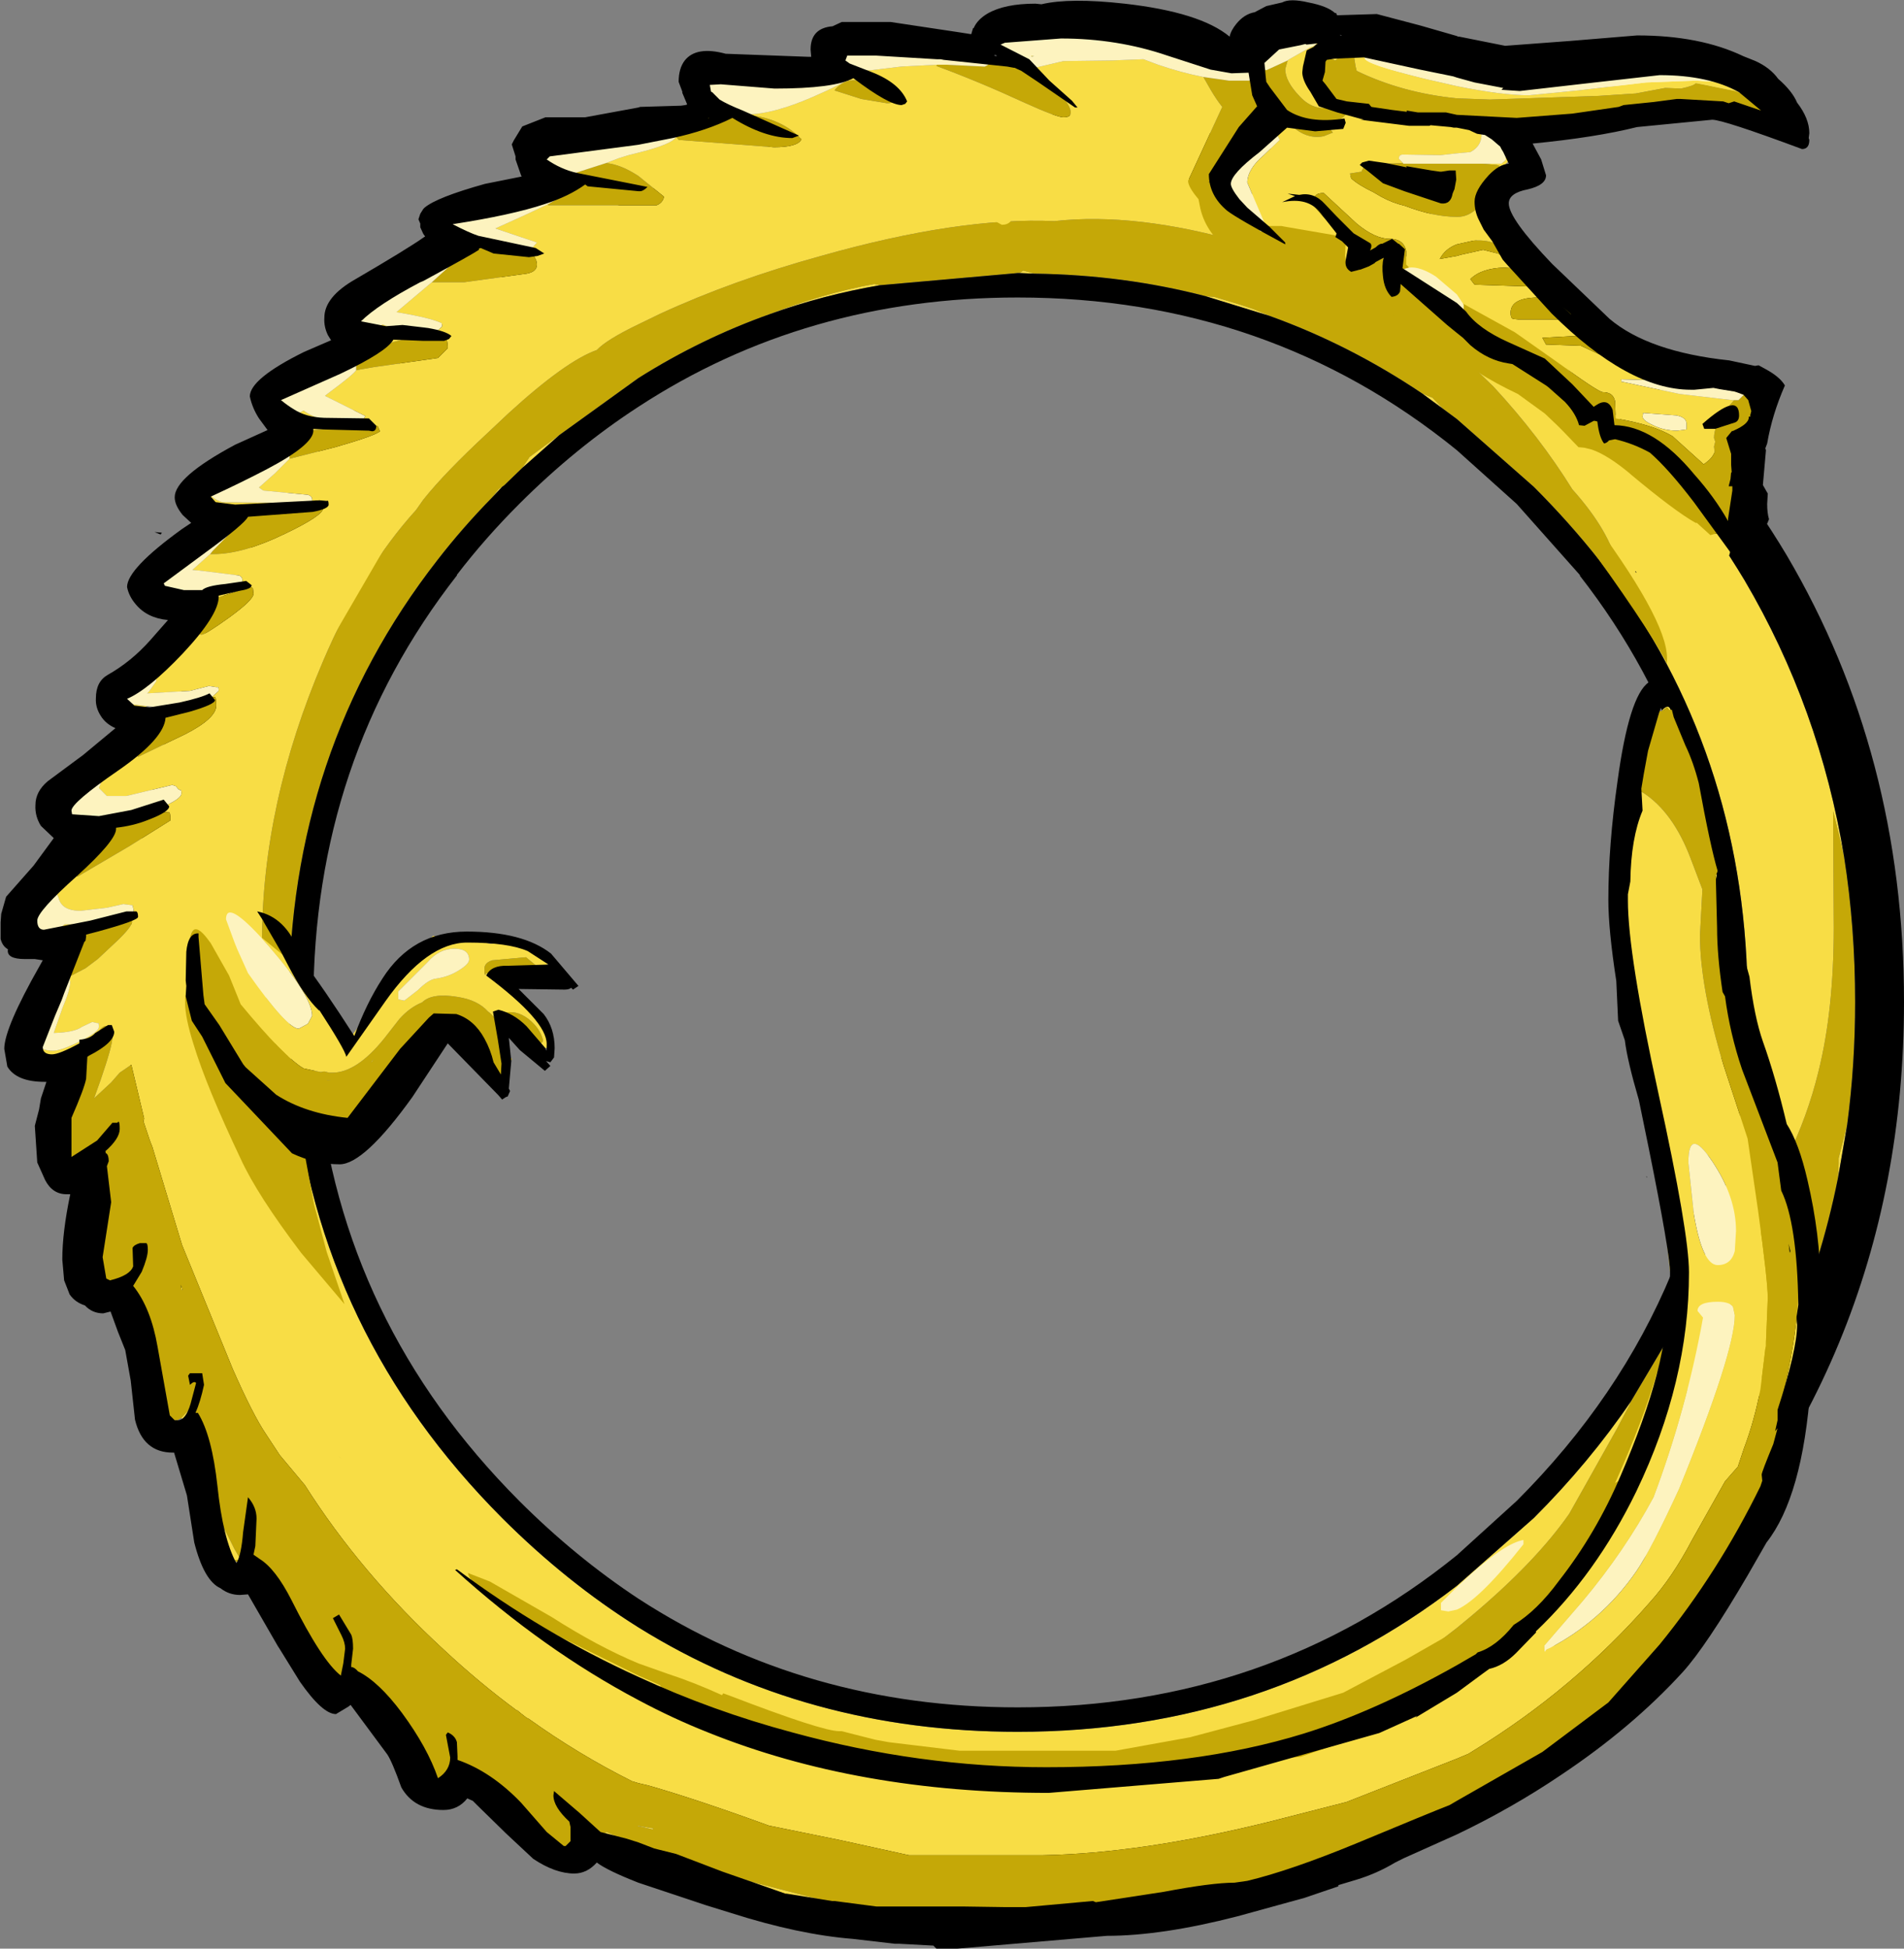 <?xml version="1.0" encoding="UTF-8" standalone="no"?>
<svg xmlns:ffdec="https://www.free-decompiler.com/flash" xmlns:xlink="http://www.w3.org/1999/xlink" ffdec:objectType="frame" height="159.5px" width="155.85px" xmlns="http://www.w3.org/2000/svg">
  <rect width="100%" height="100%" fill="#808080" stroke="none"/>
  <g transform="matrix(1.0, 0.0, 0.0, 1.0, 82.25, 83.0)">
    <use ffdec:characterId="735" height="159.5" transform="matrix(1.0, 0.0, 0.0, 1.0, -82.25, -83.0)" width="155.85" xlink:href="#shape0"/>
  </g>
  <defs>
    <g id="shape0" transform="matrix(1.0, 0.0, 0.0, 1.0, 82.25, 83.0)">
      <path d="M16.45 -58.75 L17.15 -58.7 19.3 -58.05 20.35 -57.7 21.65 -57.15 16.45 -58.75 M34.15 -50.8 Q34.7 -50.55 35.0 -50.45 L35.85 -49.55 34.15 -50.8 M49.9 -35.5 Q50.9 -35.5 50.35 -35.65 L50.2 -36.55 Q49.5 -39.55 46.45 -42.95 43.75 -47.3 40.0 -51.35 L37.0 -54.25 Q33.85 -56.95 31.1 -57.8 L31.05 -57.85 Q29.8 -59.35 26.5 -60.55 23.55 -61.95 19.55 -63.1 10.75 -65.65 4.05 -64.9 -3.75 -65.25 -15.05 -62.05 -22.3 -60.05 -28.25 -57.3 L-30.0 -56.45 Q-32.6 -55.2 -33.4 -54.35 -35.95 -53.45 -40.65 -49.15 L-42.35 -47.55 Q-45.85 -44.3 -47.6 -42.1 L-48.2 -41.25 Q-52.6 -36.4 -55.8 -28.9 -60.8 -17.2 -60.8 -5.95 -60.8 -1.25 -59.4 3.6 -58.75 3.55 -58.5 3.3 L-58.45 3.25 -58.35 4.45 -58.1 5.05 -58.25 5.65 Q-56.2 26.15 -41.15 41.25 -35.9 46.5 -30.0 50.2 -16.25 58.75 1.05 58.75 21.5 58.75 37.0 46.8 L43.3 41.25 Q47.85 36.7 51.25 31.7 L51.1 32.05 50.1 33.95 47.55 38.5 46.2 40.9 Q43.45 44.85 38.15 49.3 L37.0 50.25 33.3 53.1 33.6 53.4 29.35 55.5 29.35 55.55 Q29.35 56.85 18.7 59.6 8.05 62.35 3.15 62.35 L0.4 62.05 -2.8 61.85 -3.65 61.85 -9.05 61.55 -10.0 61.6 Q-16.85 61.6 -28.4 56.15 L-29.6 55.8 -30.0 55.65 Q-32.0 54.85 -32.45 54.3 L-34.55 53.0 Q-38.85 50.7 -41.8 48.6 -45.4 46.05 -52.0 39.0 L-55.5 35.1 -56.15 34.4 -58.3 32.05 -58.75 31.9 Q-57.85 34.9 -53.25 40.45 -48.3 46.45 -41.8 51.9 -35.7 57.05 -30.0 60.35 L-27.05 61.95 -30.0 60.5 Q-39.5 55.65 -47.6 47.55 -67.75 27.4 -67.75 -1.05 -67.75 -4.85 -67.35 -8.55 L-67.5 -4.75 Q-67.6 -2.7 -67.25 -1.75 -66.75 -5.9 -65.35 -11.8 -63.95 -17.6 -62.55 -20.5 L-61.1 -24.7 Q-59.7 -27.95 -58.1 -29.5 -55.9 -33.5 -52.7 -38.1 L-47.6 -45.5 -47.4 -45.85 -47.6 -47.25 Q-48.0 -48.35 -49.25 -47.85 L-47.6 -49.55 -46.2 -50.95 -44.9 -52.15 Q-45.5 -51.25 -45.5 -50.55 L-45.5 -49.85 Q-45.3 -49.15 -44.25 -49.15 L-36.2 -54.75 -30.0 -59.25 -28.25 -60.75 Q-28.25 -62.3 -30.0 -62.05 -31.05 -61.9 -32.7 -61.1 L-30.0 -62.55 Q-16.0 -69.7 0.9 -69.7 21.05 -69.7 37.0 -59.6 43.6 -55.45 49.5 -49.55 56.05 -43.0 60.55 -35.5 66.7 -25.05 68.7 -12.85 L68.2 -15.0 67.8 -16.6 67.85 -7.05 Q67.85 -0.3 66.6 4.7 65.7 8.4 64.0 11.85 62.3 17.45 58.3 26.15 55.05 33.1 49.3 40.0 L49.35 39.9 51.15 36.9 53.35 32.15 Q54.2 29.85 54.2 27.55 L54.2 27.4 54.2 27.1 54.1 26.9 Q60.8 14.35 60.8 -0.9 60.8 -20.45 49.9 -35.5 M-41.95 -42.3 L-41.45 -42.95 -40.95 -43.3 -41.15 -43.15 -41.95 -42.3 M-39.5 -44.7 L-38.9 -45.6 -36.45 -47.4 -39.5 -44.7 M-19.2 -57.3 Q-14.85 -59.0 -10.7 -59.75 L-10.25 -59.65 Q-14.9 -58.85 -19.2 -57.3 M1.2 -60.65 L1.5 -60.85 2.45 -60.6 1.2 -60.65 M68.95 9.05 L68.2 13.4 68.25 12.2 68.25 11.8 68.95 9.05 M66.45 20.25 Q62.2 33.45 52.45 44.4 L53.15 43.15 55.35 40.25 55.6 39.95 56.6 38.55 59.55 34.85 61.9 29.95 61.9 29.9 Q64.85 24.45 66.45 20.25 M45.9 50.9 Q41.65 54.65 37.0 57.6 32.6 60.35 27.85 62.4 L28.65 61.8 Q31.7 60.7 37.0 57.25 L41.85 53.9 45.9 50.9 M26.15 63.1 Q14.45 67.65 0.9 67.65 -7.45 67.65 -15.05 65.95 L-11.2 66.25 Q-6.35 67.35 -2.1 67.35 12.8 67.35 26.15 63.1 M41.5 47.8 L43.5 45.95 45.3 44.35 42.95 46.7 39.3 50.1 37.0 51.55 36.75 51.75 35.45 52.4 37.0 51.25 Q39.9 49.2 41.5 47.8" fill="#f8dd45" fill-rule="evenodd" stroke="none"/>
      <path d="M21.65 -57.15 L20.35 -57.7 19.3 -58.05 17.15 -58.7 16.45 -58.75 Q9.75 -60.5 2.45 -60.6 L1.5 -60.85 1.2 -60.65 1.05 -60.65 -10.25 -59.65 -10.7 -59.75 Q-14.85 -59.0 -19.2 -57.3 -24.85 -55.3 -30.0 -52.05 L-36.45 -47.4 -38.9 -45.6 -39.5 -44.7 -40.95 -43.3 -41.45 -42.95 -41.95 -42.3 Q-44.4 -39.8 -46.45 -37.15 -58.6 -21.55 -58.6 -0.95 L-58.45 3.25 -58.5 3.3 Q-58.75 3.55 -59.4 3.6 -60.8 -1.25 -60.8 -5.95 -60.8 -17.2 -55.8 -28.9 -52.6 -36.4 -48.2 -41.25 L-47.6 -42.1 Q-45.85 -44.3 -42.35 -47.55 L-40.65 -49.15 Q-35.95 -53.45 -33.4 -54.35 -32.6 -55.2 -30.0 -56.45 L-28.25 -57.3 Q-22.3 -60.05 -15.05 -62.05 -3.75 -65.25 4.05 -64.9 10.75 -65.65 19.55 -63.1 23.55 -61.95 26.5 -60.55 29.8 -59.35 31.05 -57.85 L31.1 -57.8 Q33.85 -56.95 37.0 -54.25 L40.0 -51.35 Q43.75 -47.3 46.45 -42.95 49.5 -39.55 50.2 -36.55 L50.35 -35.65 Q50.9 -35.5 49.9 -35.5 L48.65 -37.15 Q46.2 -40.25 43.3 -43.15 L37.0 -48.7 35.85 -49.55 35.0 -50.45 Q34.7 -50.55 34.15 -50.8 28.2 -54.8 21.65 -57.15 M-27.05 61.95 L-30.0 60.35 Q-35.7 57.05 -41.8 51.9 -48.3 46.45 -53.25 40.45 -57.85 34.9 -58.75 31.9 L-58.3 32.05 -56.15 34.4 -55.5 35.1 -52.0 39.0 Q-45.4 46.05 -41.8 48.6 -38.85 50.7 -34.55 53.0 L-32.45 54.3 Q-32.0 54.85 -30.0 55.65 L-29.6 55.8 -28.4 56.15 Q-16.85 61.6 -10.0 61.6 L-9.05 61.55 -3.65 61.85 -2.8 61.85 0.4 62.05 3.15 62.35 Q8.05 62.35 18.7 59.6 29.35 56.85 29.35 55.55 L29.35 55.5 33.6 53.4 33.3 53.1 37.0 50.25 38.15 49.3 Q43.45 44.85 46.2 40.9 L47.55 38.5 50.1 33.95 51.1 32.05 51.25 31.7 54.1 26.9 54.2 27.1 54.2 27.4 54.2 27.55 Q54.2 29.85 53.35 32.15 L51.15 36.9 49.35 39.9 49.3 40.0 Q55.05 33.1 58.3 26.15 62.3 17.45 64.0 11.85 65.7 8.4 66.6 4.7 67.85 -0.3 67.85 -7.05 L67.8 -16.6 68.2 -15.0 68.7 -12.85 Q69.6 -7.1 69.6 -1.0 69.6 4.15 68.95 9.05 L68.25 11.8 68.25 12.2 68.2 13.4 Q67.5 16.9 66.45 20.25 64.85 24.45 61.9 29.9 L61.9 29.95 59.55 34.85 56.6 38.55 55.6 39.95 55.35 40.25 53.15 43.15 52.45 44.4 49.5 47.55 45.9 50.9 41.85 53.9 37.0 57.25 Q31.7 60.7 28.65 61.8 L27.85 62.4 26.15 63.1 Q12.8 67.35 -2.1 67.35 -6.35 67.35 -11.2 66.25 L-15.05 65.95 Q-21.3 64.5 -27.05 61.95 M41.5 47.8 Q39.9 49.2 37.0 51.25 L35.45 52.4 36.75 51.75 37.0 51.55 39.3 50.1 42.95 46.7 45.3 44.35 43.5 45.95 41.5 47.8" fill="#c5a807" fill-rule="evenodd" stroke="none"/>
      <path d="M47.9 -75.8 L42.0 -75.35 37.0 -76.0 34.25 -76.6 28.95 -77.95 Q28.95 -79.05 32.05 -77.95 L37.0 -76.65 42.0 -76.2 47.75 -76.65 54.5 -77.1 58.35 -76.75 60.75 -75.35 60.25 -74.9 58.95 -75.55 Q57.4 -76.25 54.45 -76.25 L47.9 -75.8 M-32.7 -61.1 Q-31.05 -61.9 -30.0 -62.05 -28.25 -62.3 -28.25 -60.75 L-30.0 -59.25 -36.2 -54.75 -44.25 -49.15 Q-45.3 -49.15 -45.5 -49.85 L-45.5 -50.55 Q-45.5 -51.25 -44.9 -52.15 -39.15 -57.4 -32.7 -61.1 M-49.25 -47.85 Q-48.0 -48.35 -47.6 -47.25 L-47.4 -45.85 -47.6 -45.5 -52.7 -38.1 Q-55.9 -33.5 -58.1 -29.5 -59.7 -27.95 -61.1 -24.7 L-62.55 -20.5 Q-63.95 -17.6 -65.35 -11.8 -66.75 -5.9 -67.25 -1.75 -67.6 -2.7 -67.5 -4.75 L-67.35 -8.55 Q-65.15 -31.05 -49.25 -47.85" fill="#fdf3bf" fill-rule="evenodd" stroke="none"/>
      <path d="M16.45 -58.75 L21.65 -57.15 Q28.2 -54.8 34.15 -50.8 L35.85 -49.55 37.0 -48.7 43.3 -43.15 Q46.2 -40.25 48.65 -37.15 L49.9 -35.5 Q60.8 -20.45 60.8 -0.9 60.8 14.35 54.1 26.9 L51.25 31.7 Q47.85 36.7 43.3 41.25 L37.0 46.8 Q21.5 58.75 1.05 58.75 -16.25 58.75 -30.0 50.2 -35.9 46.5 -41.15 41.25 -56.2 26.15 -58.25 5.65 L-58.1 5.05 -58.35 4.45 -58.45 3.25 -58.6 -0.95 Q-58.6 -21.55 -46.45 -37.15 -44.4 -39.8 -41.95 -42.3 L-41.15 -43.15 -40.95 -43.3 -39.5 -44.7 -36.45 -47.4 -30.0 -52.05 Q-24.85 -55.3 -19.2 -57.3 -14.9 -58.85 -10.25 -59.65 L1.05 -60.65 1.2 -60.65 2.45 -60.6 Q9.75 -60.5 16.45 -58.75 M0.9 -73.7 Q20.9 -73.7 37.0 -64.3 45.15 -59.6 52.35 -52.4 59.25 -45.5 64.0 -37.55 73.6 -21.25 73.6 -1.0 73.6 29.1 52.35 50.4 45.15 57.55 37.0 62.3 20.9 71.65 0.9 71.65 -15.9 71.65 -30.0 65.0 -41.1 59.75 -50.45 50.4 -71.75 29.1 -71.75 -1.05 -71.75 -31.15 -50.45 -52.4 L-48.95 -53.85 Q-40.2 -62.2 -30.0 -67.0 -15.95 -73.7 0.9 -73.7 M68.7 -12.85 Q66.7 -25.05 60.55 -35.5 56.05 -43.0 49.5 -49.55 43.6 -55.45 37.0 -59.6 21.05 -69.7 0.9 -69.7 -16.0 -69.7 -30.0 -62.55 L-32.7 -61.1 Q-39.15 -57.4 -44.9 -52.15 L-46.2 -50.95 -47.6 -49.55 -49.25 -47.85 Q-65.15 -31.05 -67.35 -8.55 -67.75 -4.85 -67.75 -1.05 -67.75 27.4 -47.6 47.55 -39.5 55.65 -30.0 60.5 L-27.05 61.95 Q-21.3 64.5 -15.05 65.95 -7.45 67.65 0.9 67.65 14.45 67.65 26.15 63.1 L27.85 62.4 Q32.6 60.35 37.0 57.6 41.65 54.65 45.9 50.9 L49.5 47.55 52.45 44.4 Q62.2 33.45 66.45 20.25 67.5 16.9 68.2 13.4 L68.95 9.05 Q69.6 4.15 69.6 -1.0 69.6 -7.1 68.7 -12.85 M47.05 -35.9 L47.1 -35.9 41.9 -41.75 37.0 -46.15 Q21.6 -58.65 1.05 -58.65 -16.3 -58.65 -30.0 -49.7 -35.15 -46.35 -39.75 -41.75 -42.55 -38.95 -44.85 -35.95 L-44.85 -35.9 Q-56.6 -20.85 -56.6 -0.95 L-56.35 4.25 -56.5 4.9 Q-56.3 5.1 -56.25 5.45 -54.3 25.25 -39.75 39.85 -35.15 44.45 -30.0 47.85 -16.3 56.75 1.05 56.75 21.6 56.75 37.0 44.3 L41.9 39.85 Q58.8 22.95 58.8 -0.9 58.8 -20.85 47.05 -35.9" fill="#000000" fill-rule="evenodd" stroke="none"/>
      <path d="M29.8 -78.55 L34.3 -77.9 37.0 -77.4 38.55 -77.1 42.3 -76.4 43.6 -76.05 43.0 -76.05 Q40.65 -76.05 37.0 -76.8 L35.6 -77.15 29.8 -78.55 M44.0 -76.05 L45.85 -76.4 47.75 -76.55 44.0 -76.05 M58.3 -76.3 L59.0 -76.0 60.6 -75.25 59.8 -75.55 56.55 -76.2 Q56.5 -76.0 55.35 -75.75 L54.05 -75.8 51.65 -75.35 48.6 -75.15 39.7 -74.85 37.0 -74.95 Q32.5 -75.4 28.8 -77.2 L28.7 -77.6 28.55 -78.6 28.75 -78.6 29.55 -78.55 29.45 -78.25 Q29.45 -77.75 34.6 -76.5 L37.0 -75.95 Q40.7 -75.2 42.9 -75.2 L46.95 -75.6 52.5 -76.25 56.55 -76.4 58.3 -76.3 M62.05 -74.15 L62.05 -74.05 Q62.05 -73.6 61.65 -73.6 L61.25 -73.8 61.35 -73.8 Q61.85 -73.8 62.05 -74.15 M36.15 -72.95 L37.0 -72.75 37.85 -72.5 38.8 -72.7 39.85 -72.2 40.0 -72.05 39.0 -72.3 Q39.15 -71.1 38.1 -70.55 L37.0 -70.45 35.65 -70.3 32.6 -70.35 Q32.25 -70.35 32.25 -70.0 L32.6 -69.65 31.05 -69.6 30.8 -69.45 Q29.45 -69.8 29.2 -68.95 L28.25 -68.8 28.35 -68.4 Q28.95 -67.85 30.2 -67.25 L30.8 -66.9 Q31.7 -66.4 32.75 -66.15 35.1 -65.25 37.0 -65.25 L37.05 -65.25 Q37.9 -65.25 38.6 -65.9 L38.85 -66.15 39.05 -64.75 40.7 -63.4 41.15 -62.35 Q40.15 -63.45 38.35 -63.3 L37.0 -63.0 Q36.05 -62.65 35.6 -61.8 L37.0 -62.05 37.35 -62.15 39.15 -62.55 40.35 -62.25 41.1 -61.8 41.35 -62.05 42.1 -61.0 40.9 -61.1 Q39.0 -61.05 38.1 -60.15 L38.45 -59.7 42.95 -59.55 43.3 -59.55 44.2 -58.65 43.9 -58.65 Q41.4 -58.7 41.4 -57.4 41.4 -56.95 41.6 -56.9 L42.05 -56.85 45.8 -56.85 46.0 -56.9 47.6 -55.55 44.0 -55.35 44.3 -54.8 47.15 -54.7 48.65 -54.0 Q49.4 -54.0 49.1 -54.35 L49.1 -54.45 Q51.65 -52.75 53.85 -52.5 L54.4 -51.85 50.45 -51.95 50.5 -51.7 50.55 -51.75 55.25 -50.75 59.55 -50.25 59.6 -50.25 59.7 -50.25 59.0 -49.45 Q58.05 -48.15 58.05 -47.15 L58.15 -46.85 58.05 -46.45 58.1 -46.0 Q57.9 -45.45 57.2 -45.0 L54.65 -47.3 Q53.05 -48.25 50.0 -48.75 L49.95 -50.15 Q49.8 -50.9 48.95 -50.9 48.6 -50.9 45.3 -53.3 L41.75 -55.8 37.5 -58.15 37.0 -58.9 35.3 -60.35 Q34.0 -61.2 33.1 -61.1 L32.85 -61.35 32.85 -61.55 32.85 -62.45 Q32.65 -63.45 31.5 -63.45 30.3 -63.45 28.8 -64.7 L26.1 -67.2 Q25.6 -67.2 25.45 -67.0 25.2 -66.8 25.2 -66.25 L27.05 -64.15 27.55 -63.65 22.9 -64.45 21.15 -65.0 19.85 -68.05 Q19.85 -69.15 21.2 -70.3 L22.5 -71.55 22.35 -71.85 Q21.05 -71.8 19.65 -70.1 L18.95 -69.15 Q19.05 -71.0 20.05 -72.45 21.15 -74.05 21.15 -75.45 L21.1 -76.75 Q21.35 -75.5 22.45 -73.9 24.15 -71.45 26.1 -71.85 L26.85 -72.15 Q26.15 -72.95 26.6 -73.05 27.6 -73.15 27.9 -73.65 L27.8 -74.3 Q29.95 -73.5 33.85 -73.1 L34.95 -72.85 35.45 -73.0 36.15 -72.95 M40.8 -71.3 Q41.55 -70.55 41.55 -70.15 L40.5 -69.05 40.45 -69.45 40.25 -69.5 39.1 -69.6 40.65 -69.6 41.0 -69.9 41.0 -70.45 40.8 -71.3 M56.4 -51.6 L56.9 -51.65 58.6 -51.65 60.5 -50.9 60.3 -50.75 60.15 -50.8 60.15 -50.85 59.5 -51.0 56.4 -51.6 M59.9 -42.5 Q59.8 -40.0 59.35 -39.4 L59.4 -38.25 Q59.4 -36.95 58.35 -36.95 57.2 -36.95 55.85 -39.45 54.45 -42.0 53.5 -42.0 52.75 -42.0 51.2 -44.2 54.85 -41.15 56.55 -40.2 L56.65 -40.2 57.75 -39.2 58.3 -39.35 58.35 -39.65 58.35 -40.2 Q58.35 -41.85 53.75 -45.4 L55.55 -44.85 Q57.05 -43.8 58.85 -40.2 59.6 -40.2 59.4 -40.4 L59.9 -42.5 M48.05 -46.2 L47.95 -46.2 47.45 -46.35 48.05 -46.2 M45.7 -47.7 L44.2 -49.15 45.2 -48.2 45.7 -47.7 M16.0 -65.95 L12.8 -66.15 0.25 -66.7 0.7 -65.7 Q0.7 -64.6 -0.25 -64.6 L-2.25 -65.7 -5.1 -67.05 -7.5 -67.3 -14.9 -65.45 -13.85 -65.2 -13.85 -65.1 Q-13.9 -65.0 -14.05 -65.0 L-16.55 -65.25 -17.15 -65.25 -17.0 -64.95 Q-17.0 -64.45 -17.65 -64.45 -17.8 -64.45 -18.2 -64.7 L-18.0 -64.9 Q-18.7 -65.35 -20.45 -65.9 L-20.7 -65.9 -20.4 -64.95 -20.3 -64.1 -26.95 -61.1 -26.95 -61.0 Q-26.95 -60.35 -30.0 -58.0 -32.05 -56.45 -35.55 -54.05 -44.85 -47.65 -46.2 -45.7 L-47.6 -43.55 -50.65 -38.35 -55.15 -30.6 Q-57.65 -26.45 -62.8 -12.7 L-65.3 -6.2 Q-66.8 -8.15 -66.8 -4.95 L-66.45 -2.7 -66.45 -2.35 -66.5 -2.4 Q-67.1 -2.15 -67.1 -0.95 -67.1 0.3 -66.4 2.5 L-66.5 4.4 Q-66.55 5.5 -66.75 6.2 -66.45 6.8 -66.3 7.35 L-64.85 12.2 Q-64.45 13.7 -64.45 16.15 L-64.45 17.25 Q-63.75 18.1 -63.1 19.4 -62.25 21.1 -61.55 23.3 L-61.65 23.25 Q-60.6 24.85 -60.15 26.9 -58.9 30.0 -55.05 35.4 L-54.35 36.35 -54.3 35.85 -53.95 35.9 -54.1 35.7 -56.05 32.9 -54.55 34.85 -53.45 36.3 -53.25 36.5 -52.5 37.45 -52.0 38.2 Q-51.15 38.65 -49.95 39.55 -48.1 39.65 -45.3 43.45 L-42.15 46.45 -43.95 45.75 Q-43.7 47.05 -39.1 49.65 L-38.7 50.1 Q-36.6 52.65 -30.0 55.65 L-26.15 57.25 -18.75 60.2 Q-12.25 60.45 -3.5 62.9 L6.55 62.9 14.1 61.75 16.0 61.55 16.35 61.45 24.2 60.8 30.3 58.7 Q34.1 55.7 36.85 53.9 L37.0 53.8 Q39.15 52.4 40.4 52.3 L41.85 50.1 Q44.25 49.25 47.3 43.8 50.75 39.1 50.75 38.4 L50.7 38.1 Q50.4 38.1 49.95 38.4 54.6 28.0 54.6 22.35 L53.95 16.6 53.3 12.05 Q52.85 8.25 52.2 6.9 52.15 5.4 51.35 4.8 50.7 -2.5 50.7 -9.6 50.7 -11.8 51.0 -15.5 L51.2 -16.25 51.15 -17.8 Q51.15 -19.45 51.7 -20.6 L51.6 -18.8 Q51.6 -18.3 51.75 -18.25 L52.2 -18.15 Q54.7 -16.55 56.15 -12.7 L57.1 -10.2 56.9 -6.45 Q56.9 -2.2 58.85 4.25 L60.8 10.2 61.65 16.05 Q62.45 21.85 62.45 23.25 L62.3 26.9 62.3 27.2 62.25 27.4 61.85 30.7 Q61.35 33.3 60.5 35.55 L60.0 37.05 58.95 38.25 56.25 43.05 Q54.65 46.1 52.8 48.15 46.6 55.25 38.35 60.3 L37.95 60.55 37.0 60.95 27.95 64.5 21.7 66.1 Q11.2 68.7 3.15 68.85 L-7.85 68.85 -13.55 67.6 -19.2 66.45 -19.25 66.45 Q-25.15 64.3 -29.15 63.15 L-30.0 62.95 -30.5 62.8 Q-34.9 60.6 -38.95 57.7 L-39.15 57.6 -39.6 57.25 -39.9 57.0 -39.95 57.0 Q-43.0 54.75 -45.9 52.05 -52.7 45.8 -57.3 38.55 L-59.35 36.1 -60.5 34.35 Q-61.55 32.8 -63.2 29.05 L-67.35 18.9 -69.8 10.8 -69.85 10.7 -70.0 10.3 -70.3 9.4 -70.5 8.8 -70.45 8.55 -71.5 4.15 -72.45 4.8 -73.15 5.6 -74.55 6.9 -74.0 5.35 Q-73.05 2.6 -73.05 1.9 -73.05 1.15 -73.45 1.0 -73.9 0.85 -74.4 1.8 L-74.4 1.9 -75.05 2.55 -75.05 2.35 -75.4 2.5 Q-76.25 2.65 -78.55 3.75 -79.45 3.75 -79.35 3.0 L-79.1 2.55 Q-78.85 3.0 -77.9 3.0 -77.2 3.0 -75.65 2.2 -74.15 1.45 -74.15 1.05 -74.15 0.65 -74.25 0.75 L-74.7 0.65 -75.55 1.05 Q-76.15 1.5 -77.85 1.55 L-77.15 -0.45 Q-76.5 -2.0 -76.5 -2.6 L-76.55 -3.1 -76.6 -3.15 -76.4 -3.15 -75.25 -3.75 -74.25 -4.5 -72.65 -6.0 Q-71.45 -7.15 -71.45 -7.55 L-71.65 -8.1 Q-71.3 -8.3 -71.3 -8.5 L-71.4 -8.9 -72.15 -9.0 -73.5 -8.7 -75.65 -8.45 Q-77.2 -8.45 -77.45 -9.5 -77.55 -9.85 -77.8 -9.85 L-77.4 -10.1 -78.05 -10.65 -77.25 -11.4 -76.6 -11.95 -76.45 -11.5 -75.9 -11.25 -71.65 -13.75 -68.3 -15.85 Q-68.3 -16.6 -68.45 -16.5 -70.2 -16.75 -73.2 -15.1 L-73.3 -15.5 Q-73.55 -15.95 -74.25 -15.95 L-74.9 -15.7 -75.6 -15.5 -75.95 -15.6 -75.95 -15.8 -76.15 -15.65 -76.9 -16.0 -76.95 -16.05 Q-76.8 -16.05 -76.8 -16.2 L-76.65 -16.35 -74.0 -15.95 Q-71.35 -15.95 -69.15 -16.85 -67.4 -17.6 -67.4 -18.05 -67.4 -18.45 -67.5 -18.3 L-67.55 -18.35 -67.65 -18.4 -67.85 -18.65 -68.15 -18.75 -71.9 -17.85 -73.5 -17.85 -74.15 -18.5 -74.0 -18.9 -74.1 -19.25 -74.7 -19.25 -73.3 -20.4 -71.5 -21.85 -71.45 -21.75 -70.95 -21.05 -67.1 -22.9 Q-64.55 -24.2 -64.55 -25.25 -64.55 -26.0 -64.7 -25.95 L-64.95 -25.9 -64.35 -26.45 Q-64.35 -26.85 -64.5 -26.75 L-65.15 -26.85 -66.7 -26.45 -70.2 -26.25 -70.05 -26.4 -69.45 -27.25 -69.5 -27.6 -70.55 -27.4 -68.55 -29.5 -66.8 -31.5 -66.75 -31.35 -66.6 -31.2 -65.75 -31.05 Q-65.45 -31.05 -63.5 -32.45 -61.5 -33.9 -61.5 -34.4 L-61.55 -34.85 -61.7 -34.95 Q-64.4 -34.15 -65.1 -33.8 L-65.1 -33.95 Q-65.1 -34.35 -65.4 -34.5 L-65.5 -34.55 -64.0 -34.7 -63.7 -34.85 -62.6 -35.0 -62.4 -35.45 Q-62.4 -35.8 -62.7 -35.9 L-65.9 -36.3 -66.5 -36.35 -65.05 -37.65 -64.75 -37.65 Q-62.35 -37.65 -58.95 -39.3 -55.8 -40.8 -55.8 -41.4 -55.8 -41.85 -55.95 -41.95 L-56.1 -42.05 -56.7 -41.95 -56.7 -42.1 Q-56.7 -42.4 -57.05 -42.5 L-60.7 -42.85 -61.05 -43.1 -59.75 -44.25 -58.55 -45.45 -54.8 -46.4 Q-51.5 -47.35 -51.15 -47.7 L-51.35 -48.15 -56.5 -47.8 -57.35 -47.6 -57.0 -48.15 -57.0 -48.5 -57.95 -49.1 -57.4 -49.4 Q-56.0 -48.35 -53.0 -48.35 -52.8 -48.35 -52.6 -48.5 L-52.35 -48.95 -55.65 -50.6 -55.4 -50.8 Q-53.3 -52.35 -53.1 -52.7 L-51.65 -52.95 -46.4 -53.7 -45.6 -54.5 Q-45.6 -55.25 -45.9 -55.7 -47.05 -55.85 -50.6 -54.85 L-51.5 -54.55 Q-51.15 -54.8 -51.15 -55.45 -51.15 -55.9 -52.75 -56.25 L-52.8 -56.3 -52.0 -56.1 -51.6 -55.95 -50.95 -56.45 Q-49.8 -55.95 -46.6 -55.95 -46.4 -55.95 -46.3 -56.05 L-46.05 -56.3 -46.1 -56.55 Q-47.05 -57.0 -49.8 -57.45 L-46.9 -59.9 -44.25 -59.9 -39.15 -60.6 Q-38.3 -60.75 -38.3 -61.35 -38.3 -62.0 -39.25 -62.7 L-38.65 -62.75 -38.3 -63.15 -41.7 -64.3 -39.6 -65.25 -37.45 -66.25 -37.35 -66.2 -28.5 -66.2 Q-28.0 -66.4 -27.9 -66.9 L-30.0 -68.6 Q-31.45 -69.55 -32.65 -69.65 L-31.6 -70.05 -30.8 -70.3 -30.0 -70.5 Q-27.2 -71.2 -26.9 -71.8 L-26.7 -71.55 -18.9 -70.95 Q-16.95 -70.95 -16.65 -71.6 -18.5 -73.6 -22.0 -73.65 L-22.15 -73.65 -22.1 -73.8 -22.65 -74.1 -21.0 -73.65 Q-19.0 -73.65 -15.75 -75.05 -13.1 -76.2 -12.6 -76.7 L-12.6 -76.95 -12.35 -77.25 Q-11.2 -77.2 -9.65 -76.25 L-9.6 -76.4 -11.55 -77.25 -10.95 -77.25 -8.5 -77.55 -5.55 -77.7 -5.6 -77.6 Q-2.2 -76.35 1.6 -74.6 4.25 -73.4 4.8 -73.4 5.25 -73.4 5.35 -73.6 L5.4 -73.8 Q5.3 -74.8 3.2 -76.5 L1.6 -77.65 1.05 -78.05 -0.6 -79.35 -0.5 -79.45 Q-0.45 -79.05 0.9 -78.7 L2.25 -77.4 4.8 -78.0 8.75 -78.05 11.3 -78.15 11.35 -78.15 12.55 -77.7 Q14.45 -77.05 16.25 -76.7 L16.85 -75.65 Q17.35 -74.8 17.8 -74.25 L15.0 -68.2 Q15.0 -67.7 15.85 -66.7 L16.0 -65.95 M-63.5 -3.15 Q-63.5 -4.95 -63.05 -5.85 L-62.85 -5.35 -61.95 -3.35 Q-58.75 1.2 -57.8 1.2 L-57.05 0.8 -56.7 0.15 Q-56.7 -1.45 -60.2 -5.5 L-61.0 -6.4 -58.75 -4.55 -54.25 1.35 -54.35 1.45 -53.9 1.8 -53.55 2.25 -53.35 2.15 -53.4 1.7 -52.8 0.9 -52.3 -0.1 -49.95 -2.1 -50.45 -2.2 -50.6 -2.6 -46.8 -6.4 -43.0 -5.95 -42.1 -5.75 -39.75 -5.85 -38.1 -4.75 -36.85 -4.25 -37.6 -4.0 Q-37.85 -3.75 -38.25 -3.6 L-38.1 -3.75 -39.2 -4.65 -41.95 -4.4 Q-42.6 -4.2 -42.6 -3.7 -42.6 -2.95 -42.45 -3.35 L-41.4 -3.15 -41.0 -3.15 -41.8 -2.95 -38.5 -0.35 Q-36.95 1.0 -36.95 2.05 L-37.0 2.45 -37.05 2.7 -37.7 2.8 Q-38.9 2.8 -40.35 0.7 L-39.7 1.25 -38.25 2.55 -37.85 2.3 -37.8 2.15 Q-38.05 1.15 -39.0 0.4 -40.05 -0.4 -41.15 -0.05 L-40.9 0.25 -40.95 0.25 -41.15 0.85 -40.8 2.15 -40.5 3.45 -40.5 3.6 -41.3 2.85 -41.25 2.15 Q-41.25 0.55 -42.3 -0.2 -43.15 -1.15 -44.8 -1.4 -46.9 -1.75 -47.7 -0.95 -48.7 -0.55 -49.55 0.4 L-50.8 2.0 Q-53.05 4.8 -55.05 4.8 L-55.2 4.8 -55.3 4.8 -55.7 4.7 -56.0 4.75 -56.25 4.7 -57.4 4.45 Q-58.95 3.55 -62.55 -0.8 L-63.5 -3.15 M-41.3 5.1 L-41.45 5.25 -41.7 4.9 -41.3 5.1 M-44.45 1.75 L-45.4 0.8 -45.5 0.7 -45.45 0.6 -44.45 1.75 M-49.8 4.65 Q-49.95 5.6 -50.4 6.55 -51.35 8.7 -53.15 8.9 L-52.7 8.25 Q-52.35 8.15 -51.55 7.15 -50.7 6.2 -50.7 5.75 L-50.7 5.5 -49.8 4.65 M-56.6 8.55 Q-58.1 8.15 -58.95 7.3 L-56.55 8.15 -56.6 8.55 M-23.05 55.6 Q-30.0 52.95 -30.0 52.55 L-30.0 52.2 -21.25 55.1 Q-15.45 57.05 -13.05 58.25 L-13.1 58.55 -13.35 58.7 -13.55 58.7 Q-14.95 58.7 -22.5 55.8 L-23.05 55.6 M52.45 -23.8 Q52.55 -24.85 53.25 -24.6 L52.45 -23.8 M53.75 -24.8 Q54.3 -25.45 54.5 -24.9 L54.35 -24.9 54.2 -25.1 53.9 -24.85 53.75 -24.8 M58.25 -11.45 Q58.8 -9.4 58.8 -6.9 L58.8 -6.5 58.6 -7.3 58.7 -8.25 Q58.7 -9.6 58.15 -11.35 L58.25 -11.45 M61.9 5.9 L62.05 6.3 64.55 13.3 64.45 13.95 65.2 18.05 Q65.8 22.3 65.75 26.5 65.75 31.05 64.0 36.1 62.65 40.0 59.55 46.05 56.45 52.3 51.6 55.95 L44.25 61.05 43.8 61.35 45.75 59.8 52.2 54.3 Q60.0 45.2 60.0 43.15 L60.1 42.55 60.25 42.2 61.85 38.9 Q63.7 35.2 63.75 33.2 L64.05 32.25 63.8 30.7 Q64.95 25.75 64.95 22.25 L64.95 22.15 64.95 21.6 Q64.95 17.45 64.45 15.45 L63.15 11.5 61.9 5.9 M38.0 64.95 L37.0 65.5 Q32.9 67.7 25.25 70.05 L15.8 72.65 Q15.55 73.05 14.8 73.3 L10.9 73.7 1.85 74.7 1.25 74.65 -1.15 74.75 Q-0.65 74.6 -0.5 74.25 L-0.15 73.65 2.15 74.2 Q2.8 74.4 3.8 73.25 L6.3 73.2 6.3 73.35 Q6.3 73.85 6.45 73.95 L6.95 74.1 Q13.6 73.65 26.35 69.15 33.25 66.7 36.9 64.55 L37.0 64.7 Q37.15 65.0 37.5 65.0 L38.0 64.95 M-10.6 73.65 Q-10.75 74.1 -11.2 74.25 L-12.8 74.35 -16.55 73.6 Q-20.45 72.55 -21.75 70.9 L-22.05 71.75 Q-22.4 72.45 -23.0 72.45 -24.75 72.45 -30.0 69.25 L-32.55 67.65 -33.1 67.3 -32.6 66.95 -30.0 68.1 -20.65 71.05 -10.6 73.65 M-37.35 67.4 Q-38.9 66.75 -40.75 65.05 L-42.1 63.6 -37.35 67.4 M-46.2 62.9 Q-47.45 62.3 -49.7 59.05 L-49.9 58.75 -49.9 58.65 -46.2 62.9 M-54.45 54.85 L-54.5 55.0 Q-56.9 54.45 -59.6 48.8 L-58.35 50.5 Q-55.55 54.3 -54.45 54.85 M-63.05 44.7 L-63.25 44.7 Q-64.85 44.7 -64.8 42.55 L-64.5 40.9 -63.05 43.8 -62.55 44.65 -63.05 44.7 M-65.8 35.5 L-66.2 34.9 -67.4 33.05 -66.65 32.25 -66.45 33.1 -66.3 33.8 -66.05 34.65 -65.8 35.5 M-71.1 23.75 L-71.4 23.4 -71.5 23.1 -71.55 23.2 Q-72.55 22.35 -74.65 21.4 L-74.35 19.3 Q-74.05 22.05 -72.8 22.05 -72.25 22.05 -71.55 21.2 L-71.1 23.75 M-74.6 11.85 Q-75.05 12.25 -75.75 12.25 L-76.5 12.1 -77.0 11.8 -77.1 11.1 -77.0 11.55 -76.4 11.7 Q-76.0 11.7 -75.7 11.35 -75.35 11.0 -75.0 11.0 L-74.55 11.05 -74.6 11.85 M-76.6 6.65 L-76.65 6.65 -76.65 6.35 -76.45 6.0 -76.6 6.65 M-78.4 0.3 L-79.15 -0.3 Q-79.35 -0.65 -79.2 -1.1 -79.2 -2.0 -77.75 -3.75 -76.3 -5.5 -76.3 -6.3 L-76.7 -7.0 Q-77.4 -6.15 -78.7 -6.15 L-79.35 -6.95 -78.45 -6.75 Q-77.65 -6.75 -76.95 -7.35 L-75.5 -7.35 -75.5 -7.2 -75.4 -7.2 -76.25 -5.45 -76.2 -5.25 -77.15 -3.9 -77.1 -3.4 -76.95 -3.3 -77.0 -3.2 -77.4 -3.15 Q-77.45 -2.2 -78.4 0.3 M-79.85 -7.85 L-79.35 -8.6 -79.7 -7.8 -79.8 -7.85 -79.85 -7.85 M-77.45 -16.2 L-77.45 -16.25 -77.45 -16.2 M-76.8 -17.4 L-75.4 -18.7 -75.75 -18.15 -76.8 -17.4 M-69.25 -24.15 L-69.2 -24.35 -69.3 -24.8 -69.75 -25.15 -68.25 -24.95 -67.5 -25.0 -68.5 -24.55 -69.25 -24.15 M-70.2 -25.2 L-70.8 -25.0 -71.4 -24.8 Q-71.8 -24.8 -72.85 -25.6 L-72.55 -25.75 -72.6 -25.5 -70.2 -25.2 M-67.45 -34.6 L-68.55 -34.4 Q-68.9 -34.4 -69.15 -34.7 L-67.45 -34.6 M-69.4 -35.2 L-69.6 -35.8 -66.9 -37.8 -66.7 -37.95 -69.4 -35.2 M-62.1 -41.0 L-62.1 -41.15 -62.15 -41.5 -63.25 -41.6 -64.45 -41.75 -64.6 -41.65 -65.5 -42.55 -64.95 -43.2 Q-63.5 -43.85 -61.5 -44.95 L-59.85 -45.9 -59.85 -45.75 -59.7 -45.6 -61.4 -44.85 Q-64.05 -43.5 -65.15 -42.6 -64.75 -42.1 -64.05 -41.9 L-59.4 -41.85 -58.2 -41.75 -62.1 -41.0 M-58.85 -49.3 L-59.05 -49.25 -59.8 -49.9 -59.7 -49.9 -59.7 -50.25 -59.7 -50.35 -59.2 -49.65 -58.85 -49.3 M-58.75 -51.1 L-57.95 -51.4 -57.15 -51.55 -56.6 -52.2 -56.65 -52.25 -54.35 -53.25 -54.15 -53.3 -54.1 -52.95 Q-55.7 -52.65 -56.25 -52.05 -56.55 -51.65 -58.2 -51.25 L-58.75 -51.1 M-52.65 -54.2 L-52.5 -54.5 -51.9 -54.5 -51.75 -54.5 -52.65 -54.2 M-53.2 -57.15 L-53.35 -57.35 -52.35 -57.85 -53.2 -57.15 M-50.3 -59.25 L-50.2 -59.35 -49.85 -59.85 -47.6 -60.9 -47.55 -60.95 -46.8 -61.35 -47.65 -60.35 Q-48.75 -59.6 -49.2 -59.6 L-50.3 -59.25 M-43.3 -62.85 L-43.2 -63.25 -43.3 -63.75 -43.25 -63.75 -42.55 -63.3 -41.6 -62.95 -43.3 -62.85 M-44.85 -64.0 L-44.9 -64.0 -45.3 -64.6 -45.45 -64.85 -45.1 -64.95 -45.3 -64.7 -44.85 -64.0 M-44.45 -65.25 L-44.15 -65.4 -42.75 -65.85 -39.95 -66.65 -39.3 -67.1 -36.95 -67.7 -36.9 -67.65 -37.1 -67.45 Q-38.35 -67.1 -40.4 -65.75 L-44.45 -65.25 M-37.7 -69.8 L-38.1 -69.85 -38.2 -70.35 -37.95 -70.4 -37.95 -70.05 -37.7 -69.8 M-33.55 -71.25 L-31.8 -71.65 -30.0 -72.05 -25.45 -73.1 -26.85 -72.15 -27.0 -72.3 -30.0 -71.85 -30.3 -71.8 -33.55 -71.25 M-24.65 -73.35 L-24.85 -73.45 -24.9 -73.55 -24.85 -73.55 -24.9 -73.6 -24.9 -73.75 -24.8 -73.75 -24.35 -73.45 -24.3 -73.45 -24.65 -73.35 M-24.3 -76.4 Q-24.15 -76.9 -23.6 -76.65 L-22.4 -76.4 -21.4 -76.2 -23.15 -76.2 -24.3 -76.4 M-11.45 -79.05 L-10.9 -79.15 -4.7 -78.65 -5.0 -78.5 -5.4 -78.6 -8.9 -79.05 -11.45 -79.05 M2.05 -80.05 L6.15 -80.4 10.85 -79.65 13.9 -78.75 14.95 -78.35 14.8 -78.35 14.75 -78.35 12.55 -79.15 Q10.3 -79.8 6.15 -80.25 L4.05 -80.15 2.05 -80.05 M18.45 -77.65 L20.05 -77.75 19.7 -77.4 18.45 -77.65 M21.15 -78.9 L21.25 -79.05 21.2 -79.0 21.15 -78.9 M25.25 -79.8 L26.85 -79.75 27.5 -79.15 28.0 -78.8 27.05 -78.05 26.35 -78.35 26.25 -78.35 Q25.05 -79.25 25.05 -77.4 25.05 -75.5 27.2 -74.55 L27.45 -74.45 Q25.5 -73.6 24.1 -75.15 22.95 -76.35 22.95 -77.35 L23.15 -78.05 23.2 -78.1 24.95 -79.1 Q25.5 -79.3 25.5 -79.45 L25.25 -79.8 M18.5 -67.1 Q17.35 -68.0 16.65 -68.1 L16.8 -68.15 18.05 -70.2 18.65 -68.55 Q18.3 -67.95 18.3 -67.4 L18.5 -67.1 M21.0 -77.45 L21.05 -77.15 20.95 -77.4 21.0 -77.45 M2.4 -78.4 L2.2 -78.35 2.15 -78.45 2.4 -78.4 M31.3 -62.05 L31.4 -62.05 31.5 -61.8 Q31.75 -61.1 32.35 -60.35 L31.05 -61.2 31.05 -61.4 30.95 -61.9 31.3 -62.05 M27.85 -62.1 L27.9 -63.3 Q28.8 -62.45 29.5 -61.95 L29.0 -61.5 27.85 -62.1 M55.8 -47.85 L55.8 -48.3 Q55.8 -48.85 54.95 -49.0 L52.25 -49.2 52.2 -48.9 Q52.2 -48.6 53.05 -48.2 53.95 -47.75 55.05 -47.75 L55.8 -47.85 M58.35 23.55 Q56.7 23.55 56.7 24.3 L57.15 24.85 Q55.8 32.35 53.1 39.55 50.7 44.0 47.3 48.05 L44.15 51.7 Q44.15 52.45 44.3 52.05 48.8 49.8 51.7 45.6 52.9 43.85 55.2 38.85 59.75 27.65 59.75 24.65 L59.6 23.95 Q59.3 23.55 58.35 23.55 M57.9 12.05 Q55.95 9.15 55.95 12.15 L56.4 16.4 Q57.1 20.55 58.35 20.55 59.45 20.55 59.75 19.4 L59.85 17.75 Q59.85 14.95 57.9 12.05 M-13.95 -75.6 L-11.75 -74.9 -9.65 -74.55 Q-9.2 -74.55 -9.15 -74.7 L-9.2 -74.9 -9.3 -75.15 -11.6 -76.3 Q-13.0 -76.75 -13.95 -75.6 M-19.2 -66.35 L-18.8 -66.25 -18.8 -66.35 -19.2 -66.35 M-73.4 -7.65 L-74.9 -6.55 -75.0 -7.35 -73.4 -7.65 M-49.65 -1.2 L-49.15 -1.1 -48.05 -1.95 Q-47.15 -2.85 -46.55 -2.9 -45.5 -3.05 -44.65 -3.6 -43.85 -4.1 -43.85 -4.45 -43.85 -5.35 -45.05 -5.35 -46.3 -5.35 -47.25 -4.25 L-49.65 -1.85 -49.65 -1.2 M-51.85 3.9 L-51.8 3.8 -51.65 3.65 -51.7 3.75 -51.85 3.95 -51.85 3.9 M-67.3 22.6 L-67.4 22.6 -67.45 22.15 -67.3 22.6 M-30.05 66.45 L-30.0 66.45 -28.8 66.65 -28.8 66.75 -29.85 66.5 -30.0 66.5 -30.05 66.45" fill="#f8dd45" fill-rule="evenodd" stroke="none"/>
      <path d="M60.6 -75.25 Q61.8 -74.85 62.15 -74.45 L62.05 -74.15 Q61.85 -73.8 61.35 -73.8 L61.25 -73.8 56.2 -74.7 Q53.05 -74.55 50.55 -73.75 47.45 -72.8 42.2 -72.8 L37.0 -72.9 36.15 -72.95 35.45 -73.0 33.85 -73.1 Q29.95 -73.5 27.8 -74.3 L27.9 -73.65 Q27.6 -73.15 26.6 -73.05 26.15 -72.95 26.85 -72.15 L26.1 -71.85 Q24.15 -71.45 22.45 -73.9 21.35 -75.5 21.1 -76.75 L21.15 -75.45 Q21.15 -74.05 20.05 -72.45 19.05 -71.0 18.95 -69.15 L18.65 -68.55 18.05 -70.2 16.8 -68.15 16.65 -68.1 Q17.35 -68.0 18.5 -67.1 L19.55 -65.7 20.95 -64.05 Q21.35 -64.05 21.45 -64.25 L21.35 -64.5 22.65 -64.5 22.9 -64.45 27.55 -63.65 27.05 -64.15 25.2 -66.25 Q25.2 -66.8 25.45 -67.0 25.6 -67.2 26.1 -67.2 L28.8 -64.7 Q30.3 -63.45 31.5 -63.45 32.65 -63.45 32.85 -62.45 L32.85 -61.55 32.85 -61.35 33.1 -61.1 32.4 -60.9 Q35.2 -59.35 37.0 -57.35 L37.2 -57.15 Q37.55 -57.15 37.55 -57.35 L37.55 -58.05 37.5 -58.15 41.75 -55.8 45.3 -53.3 Q48.6 -50.9 48.95 -50.9 49.8 -50.9 49.95 -50.15 L50.0 -48.75 Q53.05 -48.25 54.65 -47.3 L57.2 -45.0 Q57.9 -45.45 58.1 -46.0 L58.05 -46.45 58.15 -46.85 58.05 -47.15 Q58.05 -48.15 59.0 -49.45 L59.7 -50.25 60.05 -50.25 60.5 -50.7 60.3 -50.75 60.5 -50.9 60.9 -51.15 61.45 -50.55 61.5 -49.95 61.95 -50.1 62.15 -49.2 Q62.15 -48.6 60.95 -47.25 L59.9 -42.5 59.4 -40.4 Q59.6 -40.2 58.85 -40.2 57.05 -43.8 55.55 -44.85 L53.75 -45.4 Q58.35 -41.85 58.35 -40.2 L58.35 -39.65 58.3 -39.35 57.75 -39.2 56.65 -40.2 56.55 -40.2 Q54.85 -41.15 51.2 -44.2 L51.15 -44.25 Q49.35 -45.75 48.05 -46.2 L47.45 -46.35 46.95 -46.4 45.7 -47.7 45.2 -48.2 44.2 -49.15 42.0 -50.75 Q40.2 -51.6 38.7 -52.55 L37.95 -53.05 37.95 -53.0 Q37.75 -52.7 37.0 -52.7 36.55 -52.7 34.6 -54.1 L32.15 -55.8 32.3 -56.0 34.0 -54.75 Q35.2 -53.85 36.0 -53.7 L36.65 -53.7 Q34.85 -55.7 28.65 -58.9 26.5 -60.0 24.9 -60.85 L24.45 -60.8 Q19.15 -60.8 16.95 -63.9 16.25 -64.85 16.0 -65.95 L15.85 -66.7 Q15.0 -67.7 15.0 -68.2 L17.8 -74.25 Q17.35 -74.8 16.85 -75.65 L16.25 -76.7 18.35 -76.4 19.95 -76.4 Q20.45 -76.5 20.45 -77.0 L20.4 -77.3 19.7 -77.4 20.05 -77.75 20.55 -77.95 20.9 -77.4 20.95 -77.4 21.05 -77.15 21.0 -77.45 21.4 -77.25 23.15 -78.05 22.95 -77.35 Q22.95 -76.35 24.1 -75.15 25.5 -73.6 27.45 -74.45 L27.2 -74.55 Q25.05 -75.5 25.05 -77.4 25.05 -79.25 26.25 -78.35 L26.35 -78.35 27.05 -78.05 28.0 -78.8 28.35 -79.05 28.55 -78.6 28.7 -77.6 28.8 -77.2 Q32.5 -75.4 37.0 -74.95 L39.7 -74.85 48.6 -75.15 51.65 -75.35 54.05 -75.8 55.35 -75.75 Q56.5 -76.0 56.55 -76.2 L59.8 -75.55 60.6 -75.25 M40.5 -69.05 L40.5 -68.95 Q40.5 -68.4 39.85 -67.85 39.2 -67.25 39.2 -66.9 L38.85 -66.15 38.6 -65.9 Q37.9 -65.25 37.05 -65.25 L37.0 -65.25 Q35.1 -65.25 32.75 -66.15 31.7 -66.4 30.8 -66.9 L30.2 -67.25 Q28.95 -67.85 28.35 -68.4 L28.25 -68.8 29.2 -68.95 Q29.45 -69.8 30.8 -69.45 L31.05 -69.6 32.6 -69.65 32.6 -69.6 39.1 -69.6 40.25 -69.5 40.45 -69.45 40.5 -69.05 M41.15 -62.35 L41.4 -62.1 41.35 -62.05 41.1 -61.8 40.35 -62.25 39.15 -62.55 37.35 -62.15 37.0 -62.05 35.6 -61.8 Q36.05 -62.65 37.0 -63.0 L38.35 -63.3 Q40.15 -63.45 41.15 -62.35 M42.1 -61.0 Q43.05 -60.85 43.55 -60.3 L43.5 -59.7 43.3 -59.55 42.95 -59.55 38.45 -59.7 38.1 -60.15 Q39.0 -61.05 40.9 -61.1 L42.1 -61.0 M44.2 -58.65 Q46.35 -58.55 46.35 -57.55 L46.35 -57.0 46.0 -56.9 45.8 -56.85 42.05 -56.85 41.6 -56.9 Q41.4 -56.95 41.4 -57.4 41.4 -58.7 43.9 -58.65 L44.2 -58.65 M47.6 -55.55 L49.05 -55.05 49.1 -54.45 49.1 -54.35 Q49.4 -54.0 48.65 -54.0 L47.15 -54.7 44.3 -54.8 44.0 -55.35 47.6 -55.55 M-65.3 -6.2 L-65.0 -5.8 -63.5 -3.15 -62.55 -0.8 Q-58.95 3.55 -57.4 4.45 L-56.25 4.7 -56.0 4.75 -55.7 4.7 -55.3 4.8 -55.2 4.8 -55.05 4.8 Q-53.05 4.8 -50.8 2.0 L-49.55 0.4 Q-48.7 -0.55 -47.7 -0.95 -46.9 -1.75 -44.8 -1.4 -43.15 -1.15 -42.3 -0.2 -41.25 0.55 -41.25 2.15 L-41.3 2.85 -40.5 3.6 -40.35 3.65 Q-40.65 4.45 -41.3 5.1 L-41.7 4.9 Q-42.75 4.3 -43.6 3.0 L-44.45 1.75 -45.45 0.6 -45.5 0.7 -49.8 4.65 -50.7 5.5 -50.7 5.75 Q-50.7 6.2 -51.55 7.15 -52.35 8.15 -52.7 8.25 L-53.15 8.9 Q-53.65 9.2 -54.55 9.3 L-55.5 9.2 -56.4 9.1 -56.55 9.2 -56.6 8.7 -56.6 8.55 -56.55 8.15 -58.95 7.3 Q-61.35 5.95 -63.6 2.75 L-65.45 -0.25 -65.05 0.9 Q-64.35 1.45 -63.7 2.9 L-62.75 5.65 -62.7 5.6 -62.25 6.0 -62.25 5.7 -61.65 5.4 -61.3 6.85 -60.15 7.85 Q-58.7 9.35 -58.4 10.55 L-58.35 9.75 -57.75 9.35 -57.2 10.4 -57.25 10.5 -57.3 10.95 -57.3 11.5 -56.55 15.55 -55.5 19.5 -54.05 23.75 -57.6 19.55 Q-61.2 14.8 -62.55 11.85 -65.35 5.95 -66.4 2.5 -67.1 0.3 -67.1 -0.95 -67.1 -2.15 -66.5 -2.4 L-66.45 -2.35 -66.15 -1.9 -66.45 -2.7 -66.8 -4.95 Q-66.8 -8.15 -65.3 -6.2 M-38.25 -3.6 L-41.0 -3.15 -41.4 -3.15 -42.45 -3.35 Q-42.6 -2.95 -42.6 -3.7 -42.6 -4.2 -41.95 -4.4 L-39.2 -4.65 -38.1 -3.75 -38.25 -3.6 M-40.35 0.7 L-40.9 0.25 -41.15 -0.05 Q-40.05 -0.4 -39.0 0.4 -38.05 1.15 -37.8 2.15 L-37.85 2.3 -38.25 2.55 -39.7 1.25 -40.35 0.7 M-42.15 46.45 L-37.1 49.35 Q-33.35 51.75 -30.0 53.15 L-27.6 54.0 Q-25.45 54.7 -23.15 55.75 L-23.05 55.6 -22.5 55.8 Q-14.95 58.7 -13.55 58.7 L-13.35 58.7 -10.6 59.4 -9.5 59.6 -3.7 60.3 9.05 60.3 15.15 59.2 20.4 57.8 27.7 55.55 32.8 52.85 37.0 50.45 41.9 46.95 46.9 41.45 Q48.85 39.1 49.95 38.4 50.4 38.1 50.7 38.1 L50.75 38.4 Q50.75 39.1 47.3 43.8 L47.05 44.1 Q43.1 49.4 41.8 49.4 L41.4 49.35 41.45 48.75 37.0 52.1 34.7 53.75 Q32.2 55.55 30.35 56.0 30.15 57.15 25.4 58.55 21.05 59.85 19.35 59.85 L16.6 60.6 16.7 60.95 16.35 61.45 16.0 61.55 14.1 61.75 11.1 61.8 6.45 61.8 5.6 61.7 3.95 61.7 3.85 61.85 3.45 62.0 Q3.25 62.0 3.0 61.8 L3.0 61.7 1.8 61.65 1.5 61.65 Q1.25 61.65 0.75 62.15 L0.15 62.6 Q-0.35 62.35 0.0 61.65 L-2.4 61.5 -5.25 61.35 -6.35 61.5 Q-11.95 61.5 -22.5 57.35 L-24.2 56.9 Q-28.0 55.85 -28.2 54.95 L-28.85 54.65 -30.0 54.15 -39.1 49.65 Q-43.7 47.05 -43.95 45.75 L-42.15 46.45 M51.7 -20.6 L51.75 -22.05 Q51.95 -23.15 52.45 -23.8 L53.25 -24.6 53.25 -25.1 53.65 -24.8 53.75 -24.8 53.9 -24.85 54.2 -25.1 54.35 -24.9 54.5 -24.9 54.6 -24.9 54.75 -24.3 55.7 -22.0 Q56.35 -20.65 56.8 -18.9 57.75 -13.7 58.35 -11.7 L58.25 -11.45 58.15 -11.35 Q58.7 -9.6 58.7 -8.25 L58.6 -7.3 58.8 -6.5 61.15 2.75 61.9 5.9 63.15 11.5 64.45 15.45 Q64.95 17.45 64.95 21.6 L64.95 22.15 64.95 22.25 Q64.95 25.75 63.8 30.7 L64.05 32.25 63.75 33.2 Q63.7 35.2 61.85 38.9 L60.25 42.2 60.1 42.55 60.0 43.15 Q60.0 45.2 52.2 54.3 L45.75 59.8 43.8 61.35 Q39.65 64.5 38.0 64.95 L37.5 65.0 Q37.15 65.0 37.0 64.7 L36.9 64.55 Q33.25 66.7 26.35 69.15 13.6 73.65 6.95 74.1 L6.45 73.95 Q6.3 73.85 6.3 73.35 L6.3 73.2 3.8 73.25 Q2.8 74.4 2.15 74.2 L-0.15 73.65 -0.5 74.25 Q-0.65 74.6 -1.15 74.75 L-2.1 74.85 Q-5.15 74.85 -10.6 73.65 L-20.65 71.05 -30.0 68.1 -32.6 66.95 -33.1 67.3 -34.45 68.15 -36.05 68.45 -37.35 67.4 -42.1 63.6 -43.8 62.25 -44.55 63.15 -45.45 63.75 -46.2 62.9 -49.9 58.65 -52.95 55.1 -54.15 54.95 -54.45 54.85 Q-55.55 54.3 -58.35 50.5 L-59.6 48.8 Q-62.25 45.3 -63.05 44.7 L-62.55 44.65 -63.05 43.8 -64.5 40.9 -64.95 39.45 Q-65.1 38.05 -65.8 35.5 L-66.05 34.65 -66.3 33.8 -66.45 33.1 -66.65 32.25 -67.4 33.05 -67.8 33.3 -67.8 33.2 -68.3 33.45 -68.75 33.35 Q-68.7 33.0 -69.0 32.55 L-69.3 31.8 Q-69.3 31.1 -68.7 31.0 L-70.2 26.85 -70.8 24.95 -70.8 24.85 -71.1 23.75 -71.55 21.2 Q-72.25 22.05 -72.8 22.05 -74.05 22.05 -74.35 19.3 L-74.4 18.9 -73.95 15.45 Q-74.55 13.95 -74.6 11.85 L-74.55 11.05 -75.0 11.0 Q-75.35 11.0 -75.7 11.35 -76.0 11.7 -76.4 11.7 L-77.0 11.55 -77.1 11.1 -77.55 8.8 Q-77.55 8.05 -76.7 7.25 L-76.6 6.65 -76.45 6.0 -76.0 4.4 -75.05 2.55 -74.4 1.9 -74.4 1.8 Q-73.9 0.85 -73.45 1.0 -73.05 1.15 -73.05 1.9 -73.05 2.6 -74.0 5.35 L-74.55 6.9 -73.15 5.6 -72.45 4.8 -71.5 4.15 -70.45 8.55 -70.5 8.8 -70.3 9.4 -70.0 10.3 -69.85 10.7 -69.8 10.8 -67.35 18.9 -63.2 29.05 Q-61.55 32.8 -60.5 34.35 L-59.35 36.1 -57.3 38.55 Q-52.7 45.8 -45.9 52.05 -43.0 54.75 -39.95 57.0 L-39.9 57.0 -39.6 57.25 -39.15 57.6 -38.95 57.7 Q-34.9 60.6 -30.5 62.8 L-30.0 62.95 -29.15 63.15 Q-25.15 64.3 -19.25 66.45 L-19.2 66.45 -13.55 67.6 -7.85 68.85 3.15 68.85 Q11.2 68.7 21.7 66.1 L27.95 64.5 37.0 60.95 37.95 60.55 38.35 60.3 Q46.6 55.25 52.8 48.15 54.65 46.1 56.25 43.05 L58.95 38.25 60.0 37.05 60.5 35.55 Q61.35 33.3 61.85 30.7 L62.25 27.4 62.3 27.2 62.3 26.9 62.45 23.25 Q62.45 21.85 61.65 16.05 L60.8 10.2 58.85 4.25 Q56.9 -2.2 56.9 -6.45 L57.1 -10.2 56.15 -12.7 Q54.7 -16.55 52.2 -18.15 L51.75 -18.25 Q51.6 -18.3 51.6 -18.8 L51.7 -20.6 M-76.6 -11.95 L-76.65 -12.25 Q-76.65 -13.25 -73.55 -14.95 L-73.2 -15.1 Q-70.2 -16.75 -68.45 -16.5 -68.3 -16.6 -68.3 -15.85 L-71.65 -13.75 -75.9 -11.25 -76.45 -11.5 -76.6 -11.95 M-71.5 -21.85 L-71.6 -22.3 Q-71.6 -22.95 -69.25 -24.15 L-68.5 -24.55 -67.5 -25.0 Q-66.6 -25.15 -65.6 -25.6 L-64.95 -25.9 -64.7 -25.95 Q-64.55 -26.0 -64.55 -25.25 -64.55 -24.2 -67.1 -22.9 L-70.95 -21.05 -71.45 -21.75 -71.5 -21.85 M-66.8 -31.5 L-66.8 -31.8 Q-66.8 -33.05 -65.15 -33.8 L-65.1 -33.8 Q-64.4 -34.15 -61.7 -34.95 L-61.55 -34.85 -61.5 -34.4 Q-61.5 -33.9 -63.5 -32.45 -65.45 -31.05 -65.75 -31.05 L-66.6 -31.2 -66.75 -31.35 -66.8 -31.5 M-65.3 -39.15 Q-64.95 -40.1 -63.45 -40.65 L-62.1 -41.0 -58.2 -41.75 -58.1 -41.75 -57.05 -41.75 Q-56.8 -41.75 -56.7 -41.95 L-56.1 -42.05 -55.95 -41.95 Q-55.8 -41.85 -55.8 -41.4 -55.8 -40.8 -58.95 -39.3 -62.35 -37.65 -64.75 -37.65 L-65.05 -37.65 -64.85 -37.9 -62.4 -40.4 -62.4 -40.65 Q-63.25 -40.8 -65.3 -39.15 M-59.85 -45.9 L-59.9 -46.3 Q-59.9 -47.05 -57.35 -47.6 L-56.5 -47.8 -51.35 -48.15 -51.15 -47.7 Q-51.5 -47.35 -54.8 -46.4 L-58.55 -45.45 -58.55 -45.6 Q-58.55 -46.0 -59.7 -45.6 L-59.85 -45.75 -59.85 -45.9 M-54.15 -53.3 L-54.15 -53.35 Q-54.15 -53.7 -52.65 -54.2 L-51.75 -54.5 -51.5 -54.55 -50.6 -54.85 Q-47.05 -55.85 -45.9 -55.7 -45.6 -55.25 -45.6 -54.5 L-46.4 -53.7 -51.65 -52.95 -53.1 -52.7 -53.1 -52.75 -53.1 -53.15 -54.1 -52.95 -54.15 -53.3 M-46.8 -61.35 L-46.35 -61.75 Q-45.3 -62.65 -44.85 -62.75 L-43.3 -62.85 -41.6 -62.95 -39.3 -62.7 -39.25 -62.7 Q-38.3 -62.0 -38.3 -61.35 -38.3 -60.75 -39.15 -60.6 L-44.25 -59.9 -46.9 -59.9 -44.75 -61.85 -44.85 -62.1 Q-45.3 -62.15 -46.95 -60.9 L-47.65 -60.35 -46.8 -61.35 M-36.9 -67.65 L-35.6 -68.75 -35.45 -68.75 -32.65 -69.65 Q-31.45 -69.55 -30.0 -68.6 L-27.9 -66.9 Q-28.0 -66.4 -28.5 -66.2 L-37.35 -66.2 -37.45 -66.25 Q-36.0 -67.05 -36.0 -67.35 L-36.05 -67.55 -36.15 -67.65 -37.1 -67.45 -36.9 -67.65 M-25.45 -73.1 L-24.65 -73.35 -24.3 -73.45 -22.15 -73.65 -22.0 -73.65 Q-18.5 -73.6 -16.65 -71.6 -16.95 -70.95 -18.9 -70.95 L-26.7 -71.55 -26.9 -71.8 -26.85 -72.0 -26.85 -72.15 -25.45 -73.1 M-4.7 -78.65 L-3.5 -78.75 -0.05 -78.2 1.6 -77.65 3.2 -76.5 Q5.3 -74.8 5.4 -73.8 L5.35 -73.6 Q5.25 -73.4 4.8 -73.4 4.25 -73.4 1.6 -74.6 -2.2 -76.35 -5.6 -77.6 L-5.55 -77.7 -4.7 -77.7 -1.65 -77.55 Q-1.25 -77.7 -1.25 -77.95 L-1.65 -78.35 -5.0 -78.5 -4.7 -78.65 M21.25 -79.05 Q21.5 -79.3 22.1 -79.35 L21.65 -79.2 21.15 -78.9 21.2 -79.0 21.25 -79.05 M31.3 -62.05 L30.95 -61.9 31.05 -61.4 31.05 -61.2 32.35 -60.35 Q31.75 -61.1 31.5 -61.8 L31.4 -62.05 31.35 -62.1 31.3 -62.05 M29.0 -61.5 L29.5 -61.95 Q28.8 -62.45 27.9 -63.3 L27.85 -62.1 Q27.9 -61.0 28.5 -60.9 L29.0 -60.9 28.95 -61.2 29.0 -61.5 M39.6 -51.15 L47.5 -41.25 Q54.2 -32.35 54.2 -29.15 L54.2 -28.7 54.15 -28.8 Q52.4 -32.05 47.1 -39.3 41.5 -46.95 39.2 -50.85 L39.6 -51.15 M-13.95 -75.6 Q-13.0 -76.75 -11.6 -76.3 L-9.3 -75.15 -9.2 -74.9 -9.15 -74.7 Q-9.2 -74.55 -9.65 -74.55 L-11.75 -74.9 -13.95 -75.6 M-75.4 -7.2 Q-75.15 -7.6 -75.0 -7.35 L-74.9 -6.55 -73.4 -7.65 -72.95 -7.75 -71.65 -8.1 -71.45 -7.55 Q-71.45 -7.15 -72.65 -6.0 L-74.25 -4.5 -75.25 -3.75 -76.4 -3.15 -76.6 -3.15 -77.0 -3.2 -76.95 -3.3 -77.1 -3.4 -77.15 -3.9 -76.2 -5.25 -76.25 -5.45 -75.4 -7.2 M-55.55 5.45 L-55.45 5.45 -55.15 5.4 -55.55 5.45 M-51.85 3.9 L-51.85 3.95 -51.7 3.75 -51.65 3.65 -51.8 3.8 -51.85 3.9 M-67.3 22.6 L-67.45 22.15 -67.4 22.6 -67.3 22.6 M-30.05 66.45 L-30.0 66.5 -29.85 66.5 -28.8 66.75 -28.8 66.65 -30.0 66.45 -30.05 66.45" fill="#c5a807" fill-rule="evenodd" stroke="none"/>
      <path d="M43.6 -76.05 L44.0 -76.05 47.75 -76.55 48.05 -76.65 56.5 -77.25 Q59.15 -77.25 59.8 -76.65 60.55 -75.95 60.75 -75.95 60.7 -75.5 60.2 -75.5 L59.35 -75.95 58.3 -76.3 56.55 -76.4 52.5 -76.25 46.95 -75.6 42.9 -75.2 Q40.7 -75.2 37.0 -75.95 L34.6 -76.5 Q29.45 -77.75 29.45 -78.25 L29.55 -78.55 29.55 -78.6 29.8 -78.55 35.6 -77.15 37.0 -76.8 Q40.65 -76.05 43.0 -76.05 L43.6 -76.05 M40.0 -72.05 L40.55 -71.65 40.8 -71.3 41.0 -70.45 41.0 -69.9 40.65 -69.6 39.1 -69.6 32.6 -69.6 32.6 -69.65 32.25 -70.0 Q32.25 -70.35 32.6 -70.35 L35.65 -70.3 37.0 -70.45 38.1 -70.55 Q39.15 -71.1 39.0 -72.3 L40.0 -72.05 M54.4 -51.85 L56.4 -51.6 59.5 -51.0 60.15 -50.85 60.15 -50.8 60.3 -50.75 60.5 -50.7 60.05 -50.25 59.7 -50.25 59.6 -50.25 59.55 -50.25 55.25 -50.75 50.55 -51.75 50.5 -51.7 50.45 -51.95 54.4 -51.85 M-63.05 -5.85 L-63.75 -7.75 Q-63.75 -9.35 -61.0 -6.4 L-60.2 -5.5 Q-56.7 -1.45 -56.7 0.15 L-57.05 0.8 -57.8 1.2 Q-58.75 1.2 -61.95 -3.35 L-62.85 -5.35 -63.05 -5.85 M-79.1 2.55 L-79.2 2.3 -78.4 0.3 Q-77.45 -2.2 -77.4 -3.15 L-77.0 -3.2 -76.6 -3.15 -76.55 -3.1 -76.5 -2.6 Q-76.5 -2.0 -77.15 -0.45 L-77.85 1.55 Q-76.15 1.5 -75.55 1.05 L-74.7 0.65 -74.25 0.75 Q-74.15 0.65 -74.15 1.05 -74.15 1.45 -75.65 2.2 -77.2 3.0 -77.9 3.0 -78.85 3.0 -79.1 2.55 M-79.35 -6.95 L-79.35 -6.75 -79.45 -6.65 -79.7 -6.6 Q-80.05 -6.6 -80.25 -7.5 -80.25 -7.95 -79.85 -7.85 L-79.8 -7.85 -79.7 -7.8 -79.35 -8.6 -79.3 -8.6 -78.45 -9.65 -77.8 -9.85 Q-77.55 -9.85 -77.45 -9.5 -77.2 -8.45 -75.65 -8.45 L-73.5 -8.7 -72.15 -9.0 -71.4 -8.9 -71.3 -8.5 Q-71.3 -8.3 -71.65 -8.1 L-72.95 -7.75 -73.4 -7.65 -75.0 -7.35 Q-75.15 -7.6 -75.4 -7.2 L-75.5 -7.2 -75.5 -7.35 -76.95 -7.35 Q-77.65 -6.75 -78.45 -6.75 L-79.35 -6.95 M-76.95 -16.05 L-77.0 -16.05 Q-77.3 -16.05 -77.45 -16.2 L-77.45 -16.25 -77.55 -16.65 -76.95 -17.3 -76.8 -17.4 -75.75 -18.15 -75.4 -18.7 -75.2 -18.9 -74.7 -19.25 -74.1 -19.25 -74.0 -18.9 -74.15 -18.5 -73.5 -17.85 -71.9 -17.85 -68.15 -18.75 -67.85 -18.65 -67.65 -18.4 -67.55 -18.35 -67.5 -18.3 Q-67.4 -18.45 -67.4 -18.05 -67.4 -17.6 -69.15 -16.85 -71.35 -15.95 -74.0 -15.95 L-76.65 -16.35 -76.8 -16.2 Q-76.8 -16.05 -76.95 -16.05 M-69.75 -25.15 L-70.2 -25.2 -72.6 -25.5 -72.55 -25.75 Q-72.35 -26.6 -71.2 -27.15 L-70.55 -27.4 -69.5 -27.6 -69.45 -27.25 -70.05 -26.4 -70.2 -26.25 -66.7 -26.45 -65.15 -26.85 -64.5 -26.75 Q-64.35 -26.85 -64.35 -26.45 L-64.95 -25.9 -65.6 -25.6 Q-66.6 -25.15 -67.5 -25.0 L-68.25 -24.95 -69.75 -25.15 M-65.5 -34.55 L-66.15 -34.55 -67.45 -34.6 -69.15 -34.7 -69.6 -35.0 -69.4 -35.2 -66.7 -37.95 -65.85 -38.7 Q-65.55 -38.95 -65.3 -39.15 -63.25 -40.8 -62.4 -40.65 L-62.4 -40.4 -64.85 -37.9 -65.05 -37.65 -66.5 -36.35 -65.9 -36.3 -62.7 -35.9 Q-62.4 -35.8 -62.4 -35.45 L-62.6 -35.0 -63.7 -34.85 -64.0 -34.7 -65.5 -34.55 M-57.95 -49.1 L-58.2 -49.05 -58.85 -49.3 -59.2 -49.65 -59.7 -50.35 -59.7 -50.45 Q-59.7 -50.8 -58.75 -51.1 L-58.2 -51.25 Q-56.55 -51.65 -56.25 -52.05 -55.7 -52.65 -54.1 -52.95 L-53.1 -53.15 -53.1 -52.75 -53.1 -52.7 Q-53.3 -52.35 -55.4 -50.8 L-55.65 -50.6 -52.35 -48.95 -52.6 -48.5 Q-52.8 -48.35 -53.0 -48.35 -56.0 -48.35 -57.4 -49.4 L-57.95 -49.1 M-52.8 -56.3 L-53.4 -56.4 -53.4 -57.0 -53.2 -57.15 -52.35 -57.85 -50.3 -59.25 -49.2 -59.6 Q-48.75 -59.6 -47.65 -60.35 L-46.95 -60.9 Q-45.3 -62.15 -44.85 -62.1 L-44.75 -61.85 -46.9 -59.9 -49.8 -57.45 Q-47.05 -57.0 -46.1 -56.55 L-46.05 -56.3 -46.3 -56.05 Q-46.4 -55.95 -46.6 -55.95 -49.8 -55.95 -50.95 -56.45 L-51.6 -55.95 -52.0 -56.1 -52.8 -56.3 M-43.3 -63.75 L-44.1 -63.6 Q-44.5 -63.6 -44.85 -64.0 L-45.3 -64.7 -45.1 -64.95 -44.45 -65.25 -40.4 -65.75 Q-38.35 -67.1 -37.1 -67.45 L-36.15 -67.65 -36.05 -67.55 -36.0 -67.35 Q-36.0 -67.05 -37.45 -66.25 L-39.6 -65.25 -41.7 -64.3 -38.3 -63.15 -38.65 -62.75 -39.25 -62.7 -39.3 -62.7 -41.6 -62.95 -42.55 -63.3 -43.25 -63.75 -43.3 -63.75 M-35.6 -68.75 L-35.9 -68.85 -36.4 -68.75 Q-36.75 -68.75 -37.7 -69.8 L-37.95 -70.05 -37.95 -70.4 Q-37.95 -70.8 -37.55 -70.8 L-33.55 -71.25 -30.3 -71.8 -30.0 -71.85 -27.0 -72.3 -26.85 -72.15 -26.85 -72.0 -26.9 -71.8 Q-27.2 -71.2 -30.0 -70.5 L-30.8 -70.3 -31.6 -70.05 -32.65 -69.65 -35.45 -68.75 -35.6 -68.75 M-22.65 -74.1 L-23.55 -74.6 Q-24.95 -75.5 -24.95 -75.95 L-24.75 -76.35 -24.3 -76.4 -23.15 -76.2 -21.4 -76.2 -18.95 -76.2 Q-17.15 -76.95 -16.15 -76.75 -15.3 -76.4 -14.9 -76.4 -14.5 -76.4 -13.9 -76.8 L-12.6 -76.95 -12.6 -76.7 Q-13.1 -76.2 -15.75 -75.05 -19.0 -73.65 -21.0 -73.65 L-22.65 -74.1 M-11.55 -77.25 Q-13.2 -77.45 -14.15 -78.55 L-13.8 -79.05 -11.45 -79.05 -8.9 -79.05 -5.4 -78.6 -5.0 -78.5 -1.65 -78.35 -1.25 -77.95 Q-1.25 -77.7 -1.65 -77.55 L-4.7 -77.7 -5.55 -77.7 -8.5 -77.55 -10.95 -77.25 -11.55 -77.25 M-0.5 -79.45 L-0.5 -79.5 -0.15 -79.95 Q-0.1 -80.55 0.65 -79.95 L2.05 -80.05 4.05 -80.15 6.15 -80.25 Q10.3 -79.8 12.55 -79.15 L14.75 -78.35 14.8 -78.35 14.95 -78.35 16.65 -78.05 17.45 -77.9 17.5 -77.9 17.65 -77.85 18.45 -77.65 19.7 -77.4 20.4 -77.3 20.45 -77.0 Q20.45 -76.5 19.95 -76.4 L18.35 -76.4 16.25 -76.7 Q14.45 -77.05 12.55 -77.7 L11.35 -78.15 11.3 -78.15 8.75 -78.05 4.8 -78.0 2.25 -77.4 0.9 -78.7 Q-0.45 -79.05 -0.5 -79.45 M20.55 -77.95 L20.55 -78.0 Q20.55 -78.5 21.15 -78.9 L21.65 -79.2 22.1 -79.35 25.1 -79.95 25.25 -79.8 25.5 -79.45 Q25.5 -79.3 24.95 -79.1 L23.2 -78.1 23.15 -78.05 21.4 -77.25 21.0 -77.45 20.95 -77.4 20.9 -77.4 20.55 -77.95 M37.5 -58.15 L37.55 -58.05 37.55 -57.35 Q37.55 -57.15 37.2 -57.15 L37.0 -57.35 Q35.2 -59.35 32.4 -60.9 L33.1 -61.1 Q34.0 -61.2 35.3 -60.35 L37.0 -58.9 37.5 -58.15 M21.35 -64.5 L21.45 -64.25 Q21.35 -64.05 20.95 -64.05 L19.55 -65.7 18.5 -67.1 18.3 -67.4 Q18.3 -67.95 18.65 -68.55 L18.95 -69.15 19.65 -70.1 Q21.05 -71.8 22.35 -71.85 L22.5 -71.55 21.2 -70.3 Q19.85 -69.15 19.85 -68.05 L21.15 -65.0 21.35 -64.5 M2.4 -78.4 L2.15 -78.45 2.2 -78.35 2.4 -78.4 M55.8 -47.85 L55.05 -47.75 Q53.95 -47.75 53.05 -48.2 52.2 -48.6 52.2 -48.9 L52.25 -49.2 54.95 -49.0 Q55.8 -48.85 55.8 -48.3 L55.8 -47.85 M57.9 12.05 Q59.85 14.95 59.85 17.75 L59.75 19.4 Q59.45 20.55 58.35 20.55 57.1 20.55 56.4 16.4 L55.95 12.15 Q55.95 9.15 57.9 12.05 M58.35 23.55 Q59.3 23.55 59.6 23.95 L59.75 24.65 Q59.75 27.65 55.2 38.85 52.9 43.85 51.7 45.6 48.8 49.8 44.3 52.05 44.15 52.45 44.15 51.7 L47.3 48.05 Q50.7 44.0 53.1 39.55 55.8 32.35 57.15 24.85 L56.7 24.3 Q56.7 23.55 58.35 23.55 M42.45 43.4 Q38.85 47.95 37.0 48.75 L36.3 48.9 35.7 48.8 35.7 48.2 37.0 46.9 38.2 45.8 Q41.0 43.3 42.45 43.05 L42.45 43.4 M-58.55 -45.45 L-59.75 -44.25 -61.05 -43.1 -60.7 -42.85 -57.05 -42.5 Q-56.7 -42.4 -56.7 -42.1 L-56.7 -41.95 Q-56.8 -41.75 -57.05 -41.75 L-58.1 -41.75 -58.2 -41.75 -59.4 -41.85 -64.05 -41.9 Q-64.75 -42.1 -65.15 -42.6 -64.05 -43.5 -61.4 -44.85 L-59.7 -45.6 Q-58.55 -46.0 -58.55 -45.6 L-58.55 -45.45 M-49.65 -1.2 L-49.65 -1.85 -47.25 -4.25 Q-46.3 -5.35 -45.05 -5.35 -43.85 -5.35 -43.85 -4.45 -43.85 -4.1 -44.65 -3.6 -45.5 -3.05 -46.55 -2.9 -47.15 -2.85 -48.05 -1.95 L-49.15 -1.1 -49.65 -1.2" fill="#fdf3bf" fill-rule="evenodd" stroke="none"/>
      <path d="M64.85 -74.6 Q65.85 -73.3 65.85 -72.1 L65.8 -71.7 65.85 -71.55 Q65.85 -70.8 65.25 -70.8 58.8 -73.2 57.9 -73.2 L51.75 -72.6 Q48.35 -71.75 43.2 -71.25 L43.9 -69.95 44.3 -68.65 Q44.3 -67.85 42.8 -67.5 41.25 -67.2 41.25 -66.35 41.25 -65.1 44.8 -61.4 L49.5 -56.9 Q52.7 -54.2 59.3 -53.5 L61.4 -53.05 61.7 -53.1 62.25 -52.8 Q63.45 -52.15 63.85 -51.45 62.8 -49.05 62.4 -46.7 L62.25 -46.3 62.3 -46.15 62.05 -43.3 62.45 -42.6 62.4 -41.75 Q62.4 -41.0 62.55 -40.5 62.3 -39.8 62.05 -39.8 61.35 -39.8 60.75 -41.1 L60.6 -41.45 60.4 -40.5 60.1 -38.65 60.6 -37.3 60.6 -36.9 60.15 -36.75 56.4 -41.9 Q54.3 -44.65 52.8 -45.95 51.45 -46.7 49.95 -47.05 L49.45 -46.95 Q49.3 -46.75 49.05 -46.7 48.65 -47.2 48.5 -48.5 L48.3 -48.55 48.2 -48.55 47.45 -48.15 47.0 -48.2 Q46.75 -49.15 45.85 -50.1 L44.95 -50.9 44.5 -51.3 44.3 -51.45 41.55 -53.2 41.25 -53.25 Q39.55 -53.5 38.1 -54.75 L37.5 -55.35 37.0 -55.75 36.2 -56.4 32.4 -59.75 32.35 -59.15 Q32.2 -58.75 31.65 -58.7 31.05 -59.3 30.95 -60.4 30.85 -61.25 31.0 -61.9 L30.35 -61.55 30.25 -61.45 29.8 -61.2 29.15 -60.95 28.35 -60.75 Q27.8 -61.05 27.9 -61.7 L28.1 -62.75 27.6 -63.25 27.05 -63.6 27.1 -63.7 27.15 -63.9 25.85 -65.55 Q24.85 -66.9 22.7 -66.45 L23.75 -66.95 23.15 -67.15 24.1 -67.05 Q25.3 -67.3 26.2 -66.3 L27.15 -65.3 28.55 -63.9 29.9 -63.1 Q30.1 -62.95 29.9 -62.5 L30.35 -62.75 Q30.6 -63.0 30.8 -63.05 L30.9 -63.05 31.7 -63.45 32.2 -63.05 32.25 -63.05 32.75 -62.6 32.55 -61.05 37.0 -58.2 37.75 -57.5 Q38.75 -56.1 41.2 -55.0 L44.2 -53.65 46.45 -51.55 48.2 -49.7 48.35 -49.8 Q49.35 -50.5 49.75 -49.45 L49.9 -48.2 Q53.15 -48.15 56.45 -44.15 58.1 -42.3 59.2 -40.35 L59.2 -40.55 59.55 -42.85 59.55 -43.2 59.25 -43.2 59.4 -43.8 59.45 -44.35 59.5 -44.3 59.45 -44.95 59.45 -45.85 59.05 -47.15 59.5 -47.7 59.55 -47.75 59.55 -47.7 59.65 -47.75 Q60.9 -48.3 60.9 -48.85 L60.9 -48.9 Q61.15 -48.9 61.0 -48.95 L61.1 -49.35 60.85 -50.25 60.45 -50.7 59.75 -50.95 58.5 -51.15 58.0 -51.25 56.45 -51.1 56.15 -51.1 Q51.05 -51.1 44.75 -57.35 L41.1 -61.35 40.75 -61.75 39.9 -63.25 39.2 -64.2 38.8 -65.0 Q38.45 -65.7 38.45 -66.5 38.45 -67.4 39.6 -68.65 40.45 -69.55 41.25 -69.6 L40.8 -70.55 40.65 -70.8 40.55 -71.0 39.85 -71.6 39.3 -71.95 38.65 -72.05 38.0 -72.35 37.0 -72.55 36.85 -72.55 36.75 -72.55 36.5 -72.6 34.85 -72.75 34.75 -72.7 33.1 -72.7 29.1 -73.2 29.4 -73.2 27.2 -73.8 25.7 -74.3 25.0 -75.5 Q24.4 -76.35 24.35 -77.0 L24.35 -77.1 24.4 -77.55 24.7 -78.85 24.75 -78.9 25.25 -79.15 25.6 -79.45 24.7 -79.35 24.6 -79.4 24.2 -79.3 22.45 -78.95 21.25 -77.85 21.35 -76.75 21.4 -76.3 21.7 -75.85 23.1 -74.0 Q24.8 -72.85 27.8 -73.3 L27.9 -72.95 27.7 -72.45 25.4 -72.25 23.1 -72.55 20.85 -70.55 Q18.5 -68.75 18.5 -67.95 18.5 -67.6 19.2 -66.7 L19.85 -66.0 21.65 -64.45 22.95 -63.15 22.95 -63.0 Q19.05 -65.1 18.2 -65.75 16.7 -67.0 16.7 -68.75 L19.15 -72.6 20.65 -74.3 20.25 -75.2 19.95 -77.05 18.55 -77.0 16.85 -77.3 13.3 -78.45 Q9.2 -79.85 4.6 -79.85 L0.0 -79.5 -0.35 -79.35 2.0 -78.15 3.65 -76.4 5.5 -74.75 5.95 -74.2 5.75 -74.2 2.7 -76.3 1.35 -77.2 0.8 -77.45 0.75 -77.45 0.2 -77.55 -5.0 -78.1 -5.25 -78.15 -5.55 -78.15 -10.55 -78.45 -12.9 -78.45 -13.05 -78.05 -12.7 -77.8 -10.9 -77.1 Q-8.6 -76.2 -8.0 -74.7 L-8.15 -74.5 -8.45 -74.4 Q-9.5 -74.4 -12.4 -76.6 -13.95 -75.75 -18.85 -75.75 L-23.25 -76.1 -24.15 -76.05 -24.05 -75.5 -23.95 -75.45 -23.35 -74.85 Q-22.7 -74.45 -21.45 -73.95 L-16.85 -71.9 -17.4 -71.7 Q-19.65 -71.7 -22.3 -73.35 -24.4 -72.3 -27.2 -71.7 L-30.0 -71.15 -37.25 -70.2 -37.5 -69.95 Q-36.35 -69.15 -35.05 -68.85 L-30.0 -67.85 -29.25 -67.7 Q-29.6 -67.35 -29.85 -67.35 L-30.0 -67.35 -34.15 -67.75 -34.35 -67.9 Q-35.65 -66.95 -37.65 -66.3 -40.35 -65.4 -45.2 -64.65 -43.85 -63.95 -43.1 -63.7 L-38.4 -62.7 -37.7 -62.25 -38.25 -62.05 -38.95 -61.95 -41.85 -62.25 -42.9 -62.7 -43.05 -62.65 -43.05 -62.55 Q-43.55 -62.2 -47.6 -60.0 L-47.85 -59.9 Q-51.35 -58.05 -52.7 -56.7 L-50.65 -56.3 -49.3 -56.4 -47.6 -56.2 -47.2 -56.15 Q-45.75 -55.9 -45.3 -55.5 L-45.5 -55.25 -45.9 -55.1 -47.6 -55.1 -50.05 -55.2 Q-50.6 -54.2 -54.4 -52.4 L-59.25 -50.25 Q-58.7 -49.8 -58.2 -49.5 -57.2 -48.85 -55.7 -48.8 L-52.05 -48.75 -51.45 -48.15 Q-51.45 -47.7 -51.8 -47.7 L-52.05 -47.75 -55.8 -47.85 -56.6 -47.9 -56.6 -47.75 Q-56.6 -46.6 -60.4 -44.6 -62.4 -43.55 -65.0 -42.35 L-64.6 -41.9 -63.0 -41.7 -56.1 -42.05 -55.5 -42.0 Q-55.35 -42.1 -55.35 -41.7 -55.35 -41.35 -56.65 -41.1 L-61.95 -40.7 Q-62.25 -40.1 -65.4 -37.8 L-68.85 -35.25 -68.75 -35.05 -67.2 -34.7 -65.7 -34.7 Q-65.35 -35.05 -63.8 -35.2 L-62.1 -35.45 -61.65 -35.1 Q-61.65 -34.8 -62.6 -34.65 L-64.35 -34.25 -64.35 -34.15 Q-64.35 -32.65 -67.3 -29.5 -70.1 -26.55 -71.85 -25.8 L-71.25 -25.25 -70.0 -25.1 -67.55 -25.5 Q-65.75 -25.9 -65.1 -26.25 L-64.65 -25.7 Q-64.65 -25.35 -66.7 -24.75 L-68.7 -24.25 Q-68.8 -22.55 -72.55 -19.95 -76.4 -17.3 -76.4 -16.65 L-76.35 -16.35 -74.15 -16.2 -71.5 -16.7 -68.85 -17.55 -68.4 -17.0 Q-68.4 -16.55 -70.1 -15.9 -71.35 -15.4 -72.75 -15.25 L-72.75 -15.15 Q-72.75 -14.2 -75.95 -11.3 -79.2 -8.4 -79.2 -7.65 -79.2 -6.9 -78.65 -6.9 L-74.85 -7.65 -71.9 -8.4 -71.1 -8.4 Q-70.95 -8.35 -70.95 -7.95 -70.95 -7.65 -74.25 -6.75 L-75.2 -6.5 -75.2 -6.35 -75.25 -6.0 -75.35 -5.9 -77.0 -1.7 -77.2 -1.15 -77.75 0.15 -78.75 2.7 Q-78.75 3.3 -78.0 3.3 -77.4 3.3 -75.75 2.4 L-75.75 2.1 Q-74.9 2.05 -74.45 1.55 L-73.4 0.9 -73.1 0.9 -72.9 1.45 Q-72.9 2.35 -74.95 3.4 L-75.1 3.5 -75.2 5.3 Q-75.35 6.1 -76.4 8.5 L-76.4 11.7 -74.3 10.35 -73.05 8.9 -72.65 8.9 -72.55 8.8 Q-72.45 8.85 -72.45 9.4 -72.45 10.2 -73.65 11.25 L-73.6 11.25 -73.6 11.4 -73.55 11.4 Q-73.35 11.55 -73.35 12.05 L-73.5 12.45 -73.15 15.4 -73.5 17.65 -73.85 19.9 -73.55 21.65 -73.25 21.8 Q-71.6 21.4 -71.35 20.65 L-71.4 19.15 Q-71.3 18.9 -70.8 18.75 L-70.3 18.75 Q-70.15 18.75 -70.15 19.3 -70.15 19.9 -70.65 21.1 L-71.35 22.25 Q-69.9 24.05 -69.35 27.25 L-68.35 32.85 -67.95 33.25 -67.7 33.25 Q-67.05 33.25 -66.65 31.9 L-66.2 30.2 Q-66.35 30.0 -66.7 30.35 L-66.85 29.6 -66.7 29.4 -65.7 29.4 -65.55 30.35 Q-65.85 31.75 -66.25 32.65 L-66.05 32.65 Q-64.9 34.5 -64.45 38.65 -64.0 42.95 -62.9 44.95 -62.5 44.3 -62.35 42.4 L-61.95 39.55 Q-61.25 40.35 -61.25 41.3 L-61.35 43.55 -61.5 44.25 -61.0 44.6 Q-59.7 45.4 -58.4 47.95 -55.9 52.95 -54.35 54.15 L-54.15 53.15 -54.0 51.95 Q-54.0 51.45 -54.3 50.85 L-55.0 49.45 -54.5 49.15 -53.5 50.8 Q-53.35 51.15 -53.35 51.95 L-53.5 53.25 -53.5 53.45 Q-53.25 53.45 -52.95 53.8 -51.25 54.65 -49.35 57.2 -47.25 60.05 -46.4 62.55 -45.4 61.9 -45.4 60.85 L-45.75 59.0 -45.6 58.8 Q-45.0 59.05 -44.85 59.6 L-44.8 60.75 -44.8 61.15 -44.8 61.05 Q-42.05 62.0 -39.6 64.55 L-37.5 66.95 -36.1 68.1 -35.95 68.1 -35.55 67.7 -35.55 66.55 -35.65 66.1 Q-36.95 64.9 -36.95 63.95 L-36.9 63.6 -34.8 65.4 -33.1 66.95 -30.95 67.5 -30.0 67.8 -28.7 68.3 -26.9 68.75 -23.1 70.2 -19.8 71.35 -17.95 72.0 -17.85 72.0 -14.15 72.6 -13.95 72.6 -10.5 73.05 -3.35 73.05 0.05 73.1 1.7 73.1 7.2 72.6 7.45 72.7 13.0 71.85 Q16.95 71.1 18.8 71.1 L19.85 70.95 Q23.4 70.1 28.85 67.85 34.85 65.35 36.4 64.75 L37.0 64.4 44.0 60.4 47.8 57.55 49.4 56.35 53.6 51.6 Q58.4 45.7 61.85 38.65 L62.0 38.2 61.95 37.7 Q61.95 37.5 62.9 35.2 L63.25 33.9 63.05 34.15 63.25 33.25 63.25 32.4 Q64.85 27.45 64.85 25.45 L64.8 24.8 64.95 23.8 Q64.85 17.1 63.55 14.45 L63.25 12.15 60.35 4.55 Q59.35 1.6 58.95 -1.45 L58.75 -1.8 Q58.3 -4.8 58.3 -7.05 L58.2 -11.0 58.45 -12.25 58.3 -15.2 Q59.4 -9.1 60.25 -5.6 L60.95 -3.05 Q61.35 0.25 62.05 2.25 63.1 5.2 64.0 9.0 65.0 10.55 65.7 13.6 66.75 18.1 66.75 22.05 66.75 27.5 66.25 29.5 L65.95 30.5 Q65.3 39.5 62.35 43.25 L60.8 45.95 Q57.4 51.75 55.5 53.85 51.35 58.4 45.5 62.3 41.5 65.0 37.0 67.15 L32.65 69.1 31.95 69.45 Q30.45 70.35 28.8 70.85 L27.3 71.3 27.3 71.4 24.5 72.35 19.05 73.85 Q12.85 75.45 8.35 75.45 L-3.9 76.5 -5.6 76.5 -5.85 76.25 -8.65 76.1 -9.0 76.1 -12.45 75.7 Q-16.85 75.35 -22.35 73.6 L-24.45 72.95 -30.0 71.1 Q-32.55 70.1 -33.4 69.45 -34.2 70.35 -35.25 70.35 -36.8 70.35 -38.6 69.15 L-40.85 67.05 -43.2 64.75 -43.55 64.4 -44.0 64.2 Q-44.75 65.15 -45.95 65.15 -48.35 65.15 -49.4 63.3 -50.15 61.2 -50.55 60.6 L-53.55 56.55 -53.75 56.7 -54.75 57.3 Q-55.85 57.3 -57.7 54.65 L-59.4 51.9 -59.5 51.75 -61.95 47.5 -62.6 47.55 Q-63.5 47.55 -64.2 47.0 -65.55 46.4 -66.35 43.25 L-66.95 39.4 -68.0 35.9 -68.1 35.9 Q-70.55 35.9 -71.2 33.2 L-71.55 30.0 -72.0 27.5 -72.6 26.0 -73.2 24.35 -73.8 24.5 Q-74.7 24.5 -75.3 23.85 -76.1 23.6 -76.55 22.95 L-77.0 21.8 -77.15 20.1 Q-77.15 17.85 -76.5 14.75 L-76.8 14.75 Q-77.95 14.75 -78.55 13.6 L-79.2 12.15 -79.4 9.15 -79.05 7.8 -78.9 6.9 -78.45 5.55 -78.6 5.55 Q-80.9 5.55 -81.65 4.3 L-81.9 2.85 Q-81.9 1.15 -79.0 -3.95 L-78.75 -4.4 -79.4 -4.5 -80.2 -4.5 Q-81.75 -4.5 -81.6 -5.3 -82.05 -5.55 -82.2 -6.15 L-82.2 -7.35 -82.2 -7.5 -82.15 -8.2 -81.75 -9.6 -79.5 -12.15 -77.85 -14.4 -78.9 -15.4 Q-79.4 -16.2 -79.35 -17.1 -79.35 -18.2 -78.35 -19.05 L-75.45 -21.2 -72.8 -23.4 Q-73.6 -23.75 -74.0 -24.4 -74.45 -25.1 -74.4 -25.85 -74.4 -27.2 -73.45 -27.75 -71.5 -28.85 -69.95 -30.6 L-68.5 -32.25 Q-70.2 -32.4 -71.15 -33.55 -71.7 -34.2 -71.85 -34.95 -71.85 -36.45 -67.35 -39.7 L-66.6 -40.2 -67.3 -40.85 Q-67.95 -41.65 -67.95 -42.3 -67.95 -43.95 -63.0 -46.6 L-60.35 -47.8 -61.05 -48.75 Q-61.6 -49.6 -61.8 -50.55 -61.8 -52.0 -57.35 -54.2 L-55.15 -55.15 -55.4 -55.55 Q-55.75 -56.25 -55.7 -57.0 -55.7 -58.7 -53.15 -60.15 -48.95 -62.6 -47.6 -63.55 L-47.45 -63.65 -47.6 -63.85 -47.85 -64.4 -47.85 -64.7 -48.0 -65.05 -47.85 -65.5 -47.6 -65.9 -47.5 -66.0 Q-46.5 -66.85 -42.55 -67.95 L-39.55 -68.55 -39.6 -68.65 -40.05 -69.95 -40.05 -70.2 -40.35 -71.15 -40.35 -71.2 -40.2 -71.5 -39.5 -72.65 -37.6 -73.4 -34.35 -73.4 -30.0 -74.2 -29.85 -74.25 -26.5 -74.35 -26.15 -74.4 -26.0 -74.45 -26.4 -75.4 -26.4 -75.5 -26.7 -76.3 Q-26.7 -77.4 -26.2 -78.05 -25.25 -79.25 -22.85 -78.6 L-16.1 -78.35 -15.85 -78.35 -15.9 -78.95 Q-15.9 -80.7 -14.1 -80.85 L-13.35 -81.2 -9.35 -81.2 -3.7 -80.35 -2.75 -80.2 -2.6 -80.7 -2.55 -80.7 Q-2.25 -81.4 -1.4 -81.9 0.0 -82.7 2.5 -82.7 L3.0 -82.65 Q5.3 -83.2 9.8 -82.7 16.0 -82.0 18.4 -80.0 18.5 -80.5 18.95 -81.05 19.6 -81.85 20.45 -82.0 L21.4 -82.5 22.7 -82.8 Q23.35 -83.15 24.85 -82.8 26.4 -82.5 27.0 -81.95 L27.15 -81.9 27.15 -81.85 27.2 -81.75 30.45 -81.85 34.05 -80.9 37.0 -80.05 37.1 -80.0 37.2 -80.0 40.95 -79.25 46.3 -79.65 51.75 -80.1 Q56.9 -80.1 60.45 -78.4 L61.45 -78.0 Q62.65 -77.45 63.3 -76.55 64.45 -75.55 64.85 -74.6 M40.65 -75.65 L40.8 -75.8 38.45 -76.25 37.0 -76.65 36.7 -76.75 34.0 -77.3 29.4 -78.3 27.0 -78.2 26.35 -78.1 26.25 -77.95 26.2 -77.1 26.0 -76.4 26.25 -76.1 27.15 -74.9 28.0 -74.7 29.8 -74.5 30.0 -74.25 31.7 -74.0 32.9 -73.85 32.9 -73.95 33.8 -73.8 36.1 -73.8 37.0 -73.6 41.9 -73.35 46.45 -73.7 50.25 -74.25 50.65 -74.4 53.1 -74.65 55.0 -74.9 55.3 -74.9 58.8 -74.7 59.25 -74.55 59.7 -74.7 61.9 -73.95 60.1 -75.45 Q57.6 -76.85 53.6 -76.85 L47.4 -76.15 42.15 -75.55 40.65 -75.65 M45.7 -57.85 L47.55 -56.2 46.8 -56.9 45.7 -57.85 M50.35 -54.15 L49.05 -55.0 50.35 -54.05 50.35 -54.15 M60.0 -50.05 L60.05 -50.05 60.0 -50.05 M27.45 -80.15 L27.45 -80.1 27.6 -80.1 27.45 -80.15 M36.4 -69.05 L36.9 -69.05 36.95 -68.3 36.8 -67.5 36.75 -67.4 36.65 -67.15 Q36.5 -66.25 35.7 -66.35 L32.7 -67.35 30.95 -68.0 29.65 -69.05 29.45 -69.2 29.05 -69.5 29.25 -69.7 29.8 -69.85 31.2 -69.65 32.9 -69.3 32.85 -69.4 34.9 -69.05 35.6 -68.95 35.75 -68.95 36.4 -69.05 M22.45 -72.8 L22.5 -72.8 22.45 -72.8 M62.8 -39.3 L62.3 -38.5 62.25 -38.5 62.25 -38.55 62.55 -39.2 62.8 -39.3 M59.7 -48.4 L58.15 -47.9 57.25 -47.9 57.1 -48.3 Q60.1 -50.95 60.1 -49.0 60.1 -48.5 59.7 -48.4 M53.3 -26.5 L53.55 -26.7 53.85 -27.45 54.25 -26.5 53.55 -24.65 52.65 -21.55 52.3 -19.65 52.1 -18.45 52.2 -16.65 Q51.25 -14.4 51.2 -10.85 L51.0 -9.8 51.0 -9.3 Q51.0 -4.9 53.5 6.5 56.0 17.9 56.0 21.15 56.0 30.1 51.7 39.05 48.4 45.85 43.45 50.55 L43.5 50.6 41.85 52.3 Q40.8 53.35 39.65 53.6 L39.1 54.0 37.0 55.55 33.6 57.6 33.75 57.45 31.65 58.4 30.65 58.85 17.95 62.45 17.5 62.6 3.6 63.75 Q-12.0 63.75 -24.3 58.8 -27.2 57.65 -30.0 56.15 -37.75 52.05 -45.0 45.5 L-44.85 45.45 Q-37.8 50.7 -30.0 54.25 -23.95 57.05 -17.4 58.8 -7.0 61.65 3.4 61.65 15.55 61.65 24.45 58.9 30.25 57.1 37.0 53.3 L38.55 52.4 38.7 52.25 Q40.2 51.8 41.65 50.0 43.55 48.85 45.35 46.4 48.4 42.5 50.4 37.8 52.4 33.15 53.35 29.55 54.45 25.3 54.45 21.2 54.45 19.6 52.7 10.95 L51.9 7.05 Q50.95 3.8 50.75 2.15 L50.2 0.55 50.05 -2.7 Q49.4 -6.9 49.4 -9.35 49.4 -13.8 50.15 -19.05 51.1 -26.05 52.7 -27.15 L53.3 -26.5 M51.6 -36.2 L51.65 -36.25 51.7 -36.1 51.6 -36.2 M64.3 19.4 L64.25 19.55 64.15 18.8 64.3 19.4 M52.55 13.4 L52.5 13.3 52.55 13.3 52.55 13.4 M-0.9 -78.45 L-0.65 -78.4 -0.75 -78.5 -0.9 -78.45 M-24.25 -73.35 L-24.3 -73.3 -24.2 -73.35 -24.25 -73.35 M-69.6 -39.45 L-69.0 -39.4 -69.1 -39.25 -69.6 -39.45 M-66.0 -6.3 L-65.6 -1.55 -65.5 -0.8 -64.3 0.9 -62.35 4.1 -62.15 4.35 -59.65 6.6 Q-57.25 8.15 -53.8 8.5 L-49.5 2.85 -47.15 0.3 -46.75 -0.05 -44.9 0.0 Q-43.45 0.45 -42.6 2.0 -42.1 2.9 -41.85 3.95 L-41.25 4.95 -41.2 4.05 -41.5 2.1 -41.9 -0.2 -41.45 -0.35 Q-40.2 -0.05 -39.15 1.0 L-37.6 2.8 Q-37.5 3.3 -37.5 2.45 -37.5 0.55 -42.45 -3.15 -42.05 -4.0 -40.7 -3.95 L-37.35 -4.05 -39.05 -5.15 Q-40.65 -5.85 -44.0 -5.85 -47.3 -5.85 -50.7 -1.05 L-53.9 3.5 Q-54.05 2.85 -56.1 -0.3 L-56.15 -0.3 Q-57.35 -1.45 -58.65 -3.95 L-59.25 -5.1 -60.7 -7.6 -60.65 -7.55 -61.2 -8.4 Q-58.9 -7.95 -57.8 -5.15 L-57.5 -4.4 Q-55.75 -2.1 -53.25 1.8 -52.25 -0.9 -50.95 -2.9 -48.5 -6.75 -44.05 -6.75 -39.45 -6.75 -37.15 -4.95 L-34.9 -2.3 -35.35 -2.0 -35.5 -2.15 Q-35.65 -2.0 -36.05 -2.0 L-39.8 -2.05 -37.75 0.0 Q-36.85 1.15 -36.85 2.8 L-36.9 3.55 -37.2 3.95 -37.55 3.85 -37.2 4.25 -37.65 4.65 -39.7 2.95 -40.6 1.95 -40.4 3.85 -40.6 6.1 -40.5 6.3 -40.65 6.65 -40.7 6.75 -40.85 6.8 -41.15 7.0 -41.45 6.65 -43.55 4.5 -45.6 2.4 -48.5 6.8 Q-52.45 12.3 -54.45 12.3 -56.45 12.3 -58.35 11.4 L-61.95 7.6 -63.8 5.65 -65.7 1.85 -66.55 0.55 -67.05 -1.45 -67.0 -2.3 -67.05 -2.75 -67.0 -5.1 Q-66.85 -6.65 -66.0 -6.6 L-66.0 -6.3 M-55.2 5.25 L-55.3 5.35 -55.2 5.25" fill="#000000" fill-rule="evenodd" stroke="none"/>
      <path d="M-55.3 5.35 L-55.35 5.35 -55.8 5.55 -56.05 5.5 -56.1 5.3 -55.75 5.05 -55.15 4.9 -55.05 5.1 -55.2 5.25 -55.3 5.35 M-51.5 3.15 L-51.45 3.1 -51.45 3.25 -51.7 3.75 -52.3 4.25 -52.35 4.05 -51.65 3.1 -51.5 3.15" fill="#c5a807" fill-rule="evenodd" stroke="none"/>
    </g>
  </defs>
</svg>
